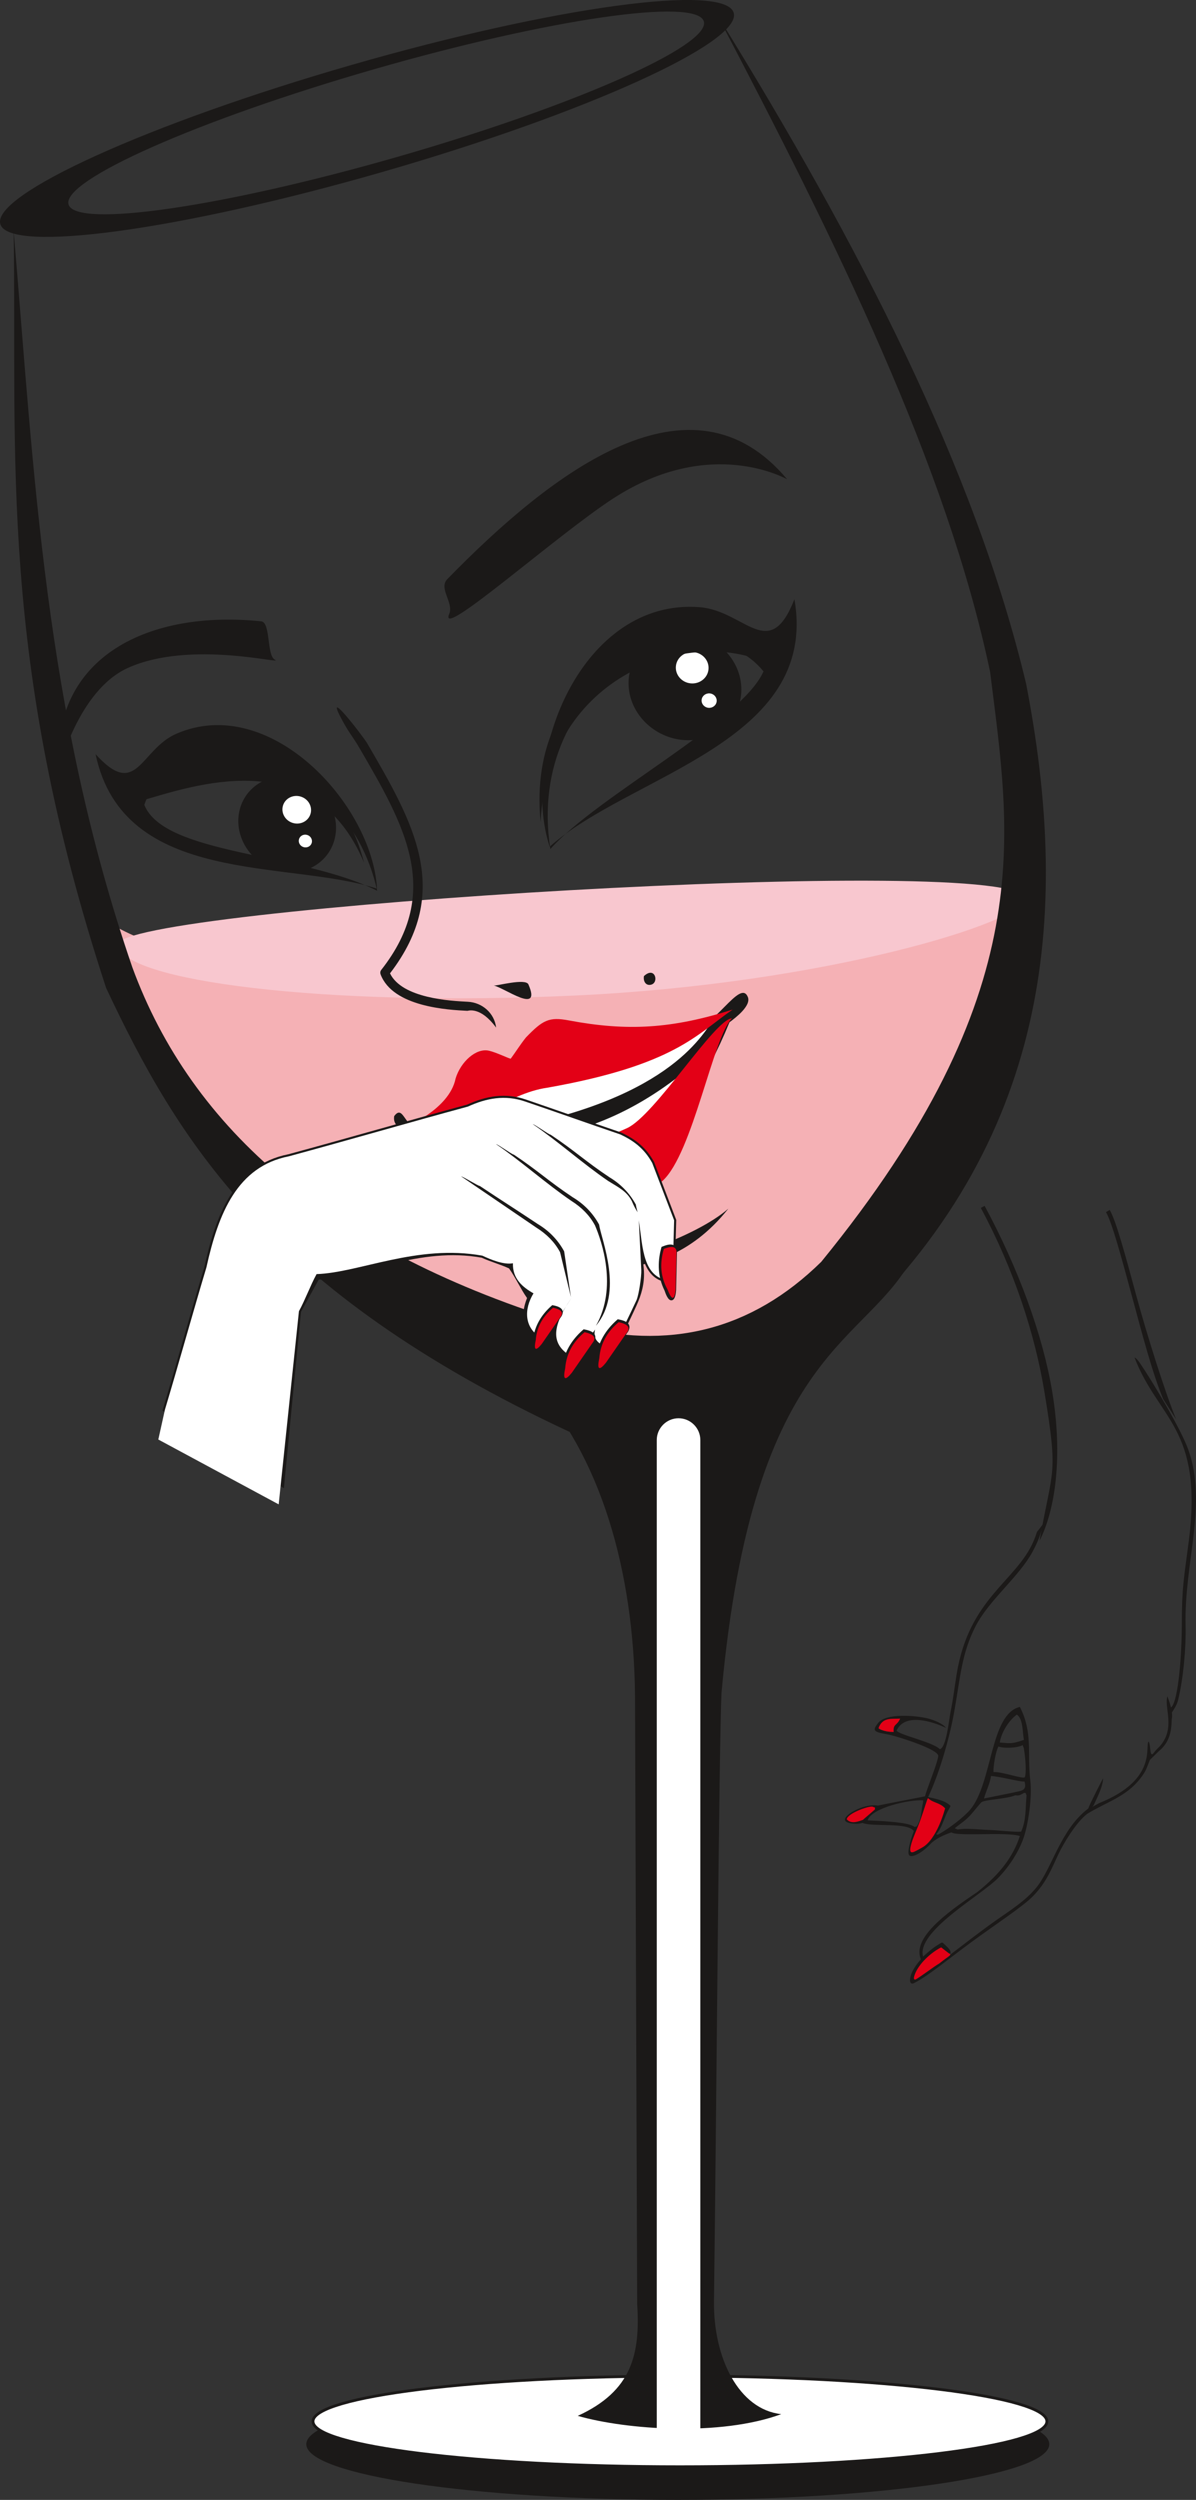 <?xml version="1.0" encoding="UTF-8" standalone="no"?>
<svg version="1.1" width="243.198" height="507.971" id="svg650" viewBox="0 0 243.198 507.971"
    xmlns="http://www.w3.org/2000/svg">
  <rect x="0" y="0" width="243.198" height="507.971" fill="#333333" stroke="none"/>
  <defs
     id="defs654" />
  <path
     d="m -21.687,-127.254 c 0,-0.639 -0.058,-1.242 -0.179,-1.809 -0.116,-0.567 -0.312,-1.063 -0.585,-1.492 -0.268,-0.429 -0.639,-0.769 -1.103,-1.014 -0.46,-0.251 -1.041,-0.376 -1.734,-0.376 -0.638,0 -1.188,0.112 -1.648,0.34 -0.46,0.228 -0.836,0.549 -1.135,0.965 -0.299,0.415 -0.518,0.907 -0.661,1.474 -0.147,0.568 -0.219,1.189 -0.219,1.859 0,0.647 0.058,1.256 0.179,1.823 0.116,0.568 0.312,1.064 0.589,1.488 0.277,0.42 0.648,0.76 1.108,1.005 0.465,0.25 1.046,0.376 1.738,0.376 0.63,0 1.175,-0.112 1.64,-0.34 0.464,-0.228 0.844,-0.545 1.144,-0.956 0.299,-0.411 0.518,-0.903 0.656,-1.47 0.139,-0.567 0.21,-1.193 0.21,-1.872 z m 2.252,-0.138 c 0,0.96 -0.125,1.846 -0.38,2.654 -0.25,0.805 -0.63,1.502 -1.131,2.087 -0.501,0.585 -1.13,1.041 -1.881,1.367 -0.755,0.326 -1.631,0.491 -2.623,0.491 -0.97,0 -1.814,-0.143 -2.534,-0.433 -0.719,-0.286 -1.317,-0.706 -1.796,-1.256 -0.478,-0.55 -0.836,-1.22 -1.073,-2.002 -0.236,-0.786 -0.353,-1.675 -0.353,-2.672 0,-0.961 0.126,-1.846 0.371,-2.65 0.25,-0.808 0.626,-1.506 1.126,-2.091 0.5,-0.586 1.126,-1.037 1.877,-1.363 0.751,-0.322 1.627,-0.483 2.627,-0.483 0.97,0 1.814,0.143 2.533,0.434 0.72,0.286 1.318,0.706 1.796,1.255 0.478,0.55 0.84,1.216 1.081,2.002 0.237,0.786 0.358,1.67 0.358,2.658 z m -14.947,6.032 c 0,0.071 -0.018,0.129 -0.054,0.179 -0.035,0.044 -0.089,0.089 -0.169,0.125 -0.076,0.031 -0.188,0.058 -0.326,0.076 -0.139,0.017 -0.313,0.026 -0.523,0.026 -0.219,0 -0.398,-0.009 -0.536,-0.026 -0.139,-0.018 -0.25,-0.045 -0.335,-0.076 -0.081,-0.036 -0.139,-0.081 -0.175,-0.125 -0.035,-0.05 -0.053,-0.108 -0.053,-0.179 v -10.291 h -5.603 v 10.291 c 0,0.071 -0.018,0.129 -0.054,0.179 -0.036,0.044 -0.094,0.089 -0.179,0.125 -0.08,0.031 -0.192,0.058 -0.335,0.076 -0.138,0.017 -0.313,0.026 -0.522,0.026 -0.215,0 -0.389,-0.009 -0.528,-0.026 -0.143,-0.018 -0.254,-0.045 -0.335,-0.076 -0.085,-0.036 -0.143,-0.081 -0.174,-0.125 -0.031,-0.05 -0.045,-0.108 -0.045,-0.179 v -11.341 c 0,-0.263 0.058,-0.455 0.179,-0.585 0.116,-0.125 0.282,-0.188 0.487,-0.188 h 8.629 c 0.205,0 0.371,0.063 0.482,0.188 0.112,0.13 0.17,0.322 0.17,0.585 z m -16.06,-5.384 h -1.845 c -0.589,0 -1.103,0.049 -1.542,0.151 -0.433,0.099 -0.795,0.251 -1.086,0.447 -0.285,0.197 -0.495,0.429 -0.634,0.706 -0.134,0.277 -0.201,0.594 -0.201,0.952 0,0.612 0.192,1.099 0.581,1.46 0.388,0.362 0.929,0.546 1.631,0.546 0.563,0 1.091,-0.143 1.573,-0.434 0.483,-0.286 0.992,-0.728 1.524,-1.322 z m 2.145,5.397 c 0,0.103 -0.036,0.183 -0.103,0.237 -0.071,0.054 -0.165,0.089 -0.29,0.116 -0.121,0.027 -0.3,0.04 -0.536,0.04 -0.224,0 -0.407,-0.013 -0.541,-0.04 -0.134,-0.027 -0.232,-0.062 -0.295,-0.116 -0.062,-0.054 -0.094,-0.13 -0.094,-0.237 v -1.179 c -0.513,0.549 -1.085,0.978 -1.72,1.282 -0.634,0.299 -1.304,0.451 -2.011,0.451 -0.621,0 -1.184,-0.08 -1.684,-0.241 -0.501,-0.161 -0.929,-0.398 -1.282,-0.701 -0.353,-0.304 -0.63,-0.684 -0.827,-1.126 -0.196,-0.447 -0.295,-0.952 -0.295,-1.519 0,-0.666 0.134,-1.242 0.407,-1.729 0.268,-0.492 0.656,-0.898 1.166,-1.22 0.505,-0.322 1.126,-0.567 1.858,-0.728 0.733,-0.161 1.559,-0.241 2.475,-0.241 h 1.627 v -0.92 c 0,-0.452 -0.049,-0.854 -0.143,-1.207 -0.098,-0.348 -0.25,-0.639 -0.464,-0.871 -0.215,-0.232 -0.492,-0.406 -0.831,-0.523 -0.34,-0.12 -0.76,-0.178 -1.255,-0.178 -0.532,0 -1.01,0.062 -1.43,0.192 -0.424,0.129 -0.795,0.268 -1.112,0.424 -0.318,0.157 -0.586,0.295 -0.8,0.425 -0.21,0.129 -0.371,0.192 -0.474,0.192 -0.071,0 -0.134,-0.018 -0.183,-0.054 -0.053,-0.031 -0.098,-0.085 -0.138,-0.156 -0.041,-0.067 -0.067,-0.157 -0.085,-0.264 -0.018,-0.111 -0.027,-0.228 -0.027,-0.362 0,-0.214 0.013,-0.388 0.045,-0.513 0.031,-0.125 0.107,-0.246 0.223,-0.358 0.116,-0.111 0.322,-0.246 0.608,-0.402 0.285,-0.152 0.621,-0.295 0.996,-0.424 0.371,-0.125 0.782,-0.233 1.228,-0.317 0.443,-0.085 0.894,-0.126 1.345,-0.126 0.844,0 1.564,0.094 2.158,0.286 0.594,0.192 1.072,0.478 1.439,0.849 0.367,0.371 0.63,0.831 0.796,1.381 0.165,0.549 0.25,1.193 0.25,1.926 z m -13.137,-0.027 c 0,0.072 -0.018,0.134 -0.054,0.184 -0.035,0.053 -0.094,0.093 -0.183,0.125 -0.089,0.031 -0.205,0.058 -0.348,0.08 -0.148,0.022 -0.322,0.031 -0.532,0.031 -0.232,0 -0.415,-0.009 -0.554,-0.031 -0.143,-0.022 -0.255,-0.049 -0.344,-0.08 -0.089,-0.032 -0.147,-0.072 -0.183,-0.125 -0.036,-0.05 -0.054,-0.112 -0.054,-0.184 v -7.516 h -7.694 v 7.516 c 0,0.072 -0.018,0.134 -0.053,0.184 -0.036,0.053 -0.094,0.093 -0.184,0.125 -0.085,0.031 -0.201,0.058 -0.344,0.08 -0.147,0.022 -0.326,0.031 -0.545,0.031 -0.21,0 -0.388,-0.009 -0.536,-0.031 -0.147,-0.022 -0.268,-0.049 -0.353,-0.08 -0.089,-0.032 -0.147,-0.072 -0.183,-0.125 -0.036,-0.05 -0.053,-0.112 -0.053,-0.184 v -16.264 c 0,-0.072 0.017,-0.134 0.053,-0.183 0.036,-0.054 0.094,-0.094 0.183,-0.125 0.085,-0.032 0.206,-0.059 0.353,-0.081 0.148,-0.022 0.326,-0.031 0.536,-0.031 0.219,0 0.398,0.009 0.545,0.031 0.143,0.022 0.26,0.049 0.344,0.081 0.09,0.031 0.148,0.071 0.184,0.125 0.035,0.053 0.053,0.111 0.053,0.183 v 6.792 h 7.694 v -6.792 c 0,-0.072 0.018,-0.13 0.054,-0.183 0.036,-0.054 0.094,-0.094 0.183,-0.125 0.089,-0.032 0.201,-0.059 0.344,-0.081 0.139,-0.022 0.322,-0.031 0.554,-0.031 0.21,0 0.384,0.009 0.532,0.031 0.143,0.022 0.259,0.049 0.348,0.081 0.089,0.031 0.148,0.071 0.183,0.125 0.036,0.049 0.054,0.111 0.054,0.183 z m -16.421,-1.099 c 0,0.621 -0.103,1.032 -0.308,1.238 -0.206,0.205 -0.576,0.308 -1.117,0.308 -0.527,0 -0.889,-0.103 -1.09,-0.304 -0.201,-0.201 -0.299,-0.603 -0.299,-1.206 0,-0.621 0.102,-1.032 0.308,-1.237 0.205,-0.206 0.576,-0.309 1.117,-0.309 0.527,0 0.889,0.099 1.09,0.3 0.196,0.201 0.299,0.607 0.299,1.21 z m -8.441,-7.945 c 0,-1.117 -0.076,-2.055 -0.224,-2.819 -0.147,-0.764 -0.366,-1.38 -0.656,-1.85 -0.286,-0.474 -0.639,-0.813 -1.059,-1.023 -0.42,-0.21 -0.907,-0.313 -1.457,-0.313 -0.567,0 -1.054,0.103 -1.456,0.308 -0.402,0.206 -0.733,0.478 -0.987,0.822 -0.259,0.344 -0.452,0.737 -0.572,1.171 -0.121,0.438 -0.183,0.884 -0.183,1.349 0,0.514 0.053,0.983 0.165,1.412 0.107,0.428 0.286,0.79 0.532,1.085 0.241,0.295 0.562,0.527 0.956,0.688 0.393,0.161 0.875,0.241 1.452,0.241 0.656,0 1.291,-0.098 1.903,-0.294 0.612,-0.197 1.139,-0.456 1.586,-0.778 z m 2.279,0.246 c 0,0.733 -0.045,1.474 -0.129,2.221 -0.09,0.751 -0.237,1.475 -0.447,2.167 -0.21,0.693 -0.492,1.345 -0.845,1.948 -0.353,0.607 -0.799,1.135 -1.336,1.591 -0.536,0.452 -1.171,0.809 -1.912,1.068 -0.738,0.255 -1.595,0.384 -2.57,0.384 -0.376,0 -0.742,-0.022 -1.095,-0.071 -0.353,-0.049 -0.67,-0.107 -0.956,-0.179 -0.281,-0.067 -0.523,-0.143 -0.715,-0.223 -0.192,-0.076 -0.33,-0.157 -0.415,-0.233 -0.089,-0.08 -0.152,-0.187 -0.192,-0.321 -0.04,-0.139 -0.058,-0.317 -0.058,-0.545 0,-0.192 0.004,-0.349 0.018,-0.46 0.013,-0.112 0.035,-0.202 0.062,-0.26 0.027,-0.062 0.063,-0.102 0.112,-0.125 0.044,-0.022 0.107,-0.035 0.174,-0.035 0.098,0 0.232,0.035 0.407,0.098 0.174,0.067 0.397,0.138 0.661,0.219 0.268,0.076 0.581,0.147 0.938,0.214 0.357,0.067 0.759,0.099 1.206,0.099 0.849,0 1.577,-0.166 2.186,-0.492 0.607,-0.326 1.103,-0.759 1.487,-1.309 0.385,-0.549 0.671,-1.184 0.863,-1.908 0.192,-0.719 0.299,-1.483 0.317,-2.283 -0.465,0.268 -1.019,0.509 -1.667,0.719 -0.643,0.21 -1.39,0.313 -2.225,0.313 -0.947,0 -1.738,-0.13 -2.382,-0.385 -0.643,-0.259 -1.157,-0.612 -1.546,-1.054 -0.389,-0.447 -0.67,-0.974 -0.84,-1.586 -0.17,-0.612 -0.255,-1.278 -0.255,-2.002 0,-0.751 0.107,-1.466 0.326,-2.14 0.219,-0.679 0.559,-1.274 1.023,-1.788 0.461,-0.514 1.05,-0.925 1.765,-1.229 0.715,-0.308 1.573,-0.46 2.564,-0.46 0.711,0 1.336,0.089 1.881,0.268 0.545,0.179 1.019,0.438 1.421,0.773 0.402,0.335 0.741,0.742 1.018,1.215 0.282,0.474 0.505,1.014 0.675,1.617 0.17,0.599 0.295,1.251 0.366,1.953 0.076,0.705 0.112,1.443 0.112,2.22 z m -14.196,7.699 c 0,0.621 -0.103,1.032 -0.308,1.238 -0.206,0.205 -0.576,0.308 -1.117,0.308 -0.527,0 -0.889,-0.103 -1.09,-0.304 -0.201,-0.201 -0.299,-0.603 -0.299,-1.206 0,-0.621 0.102,-1.032 0.308,-1.237 0.205,-0.206 0.576,-0.309 1.117,-0.309 0.527,0 0.889,0.099 1.09,0.3 0.196,0.201 0.299,0.607 0.299,1.21 z m -10.237,-13.606 h -0.027 l -5.451,9.308 h 5.478 z m 4.66,10.233 c 0,0.285 -0.044,0.513 -0.129,0.679 -0.09,0.165 -0.21,0.245 -0.367,0.245 h -1.912 v 3.562 c 0,0.071 -0.018,0.129 -0.053,0.179 -0.036,0.044 -0.099,0.089 -0.188,0.125 -0.089,0.031 -0.21,0.058 -0.353,0.076 -0.143,0.017 -0.326,0.026 -0.549,0.026 -0.219,0 -0.398,-0.009 -0.541,-0.026 -0.143,-0.018 -0.259,-0.045 -0.344,-0.076 -0.085,-0.036 -0.143,-0.081 -0.174,-0.125 -0.031,-0.05 -0.049,-0.108 -0.049,-0.179 v -3.562 h -6.935 c -0.107,0 -0.192,-0.013 -0.259,-0.04 -0.071,-0.027 -0.134,-0.071 -0.192,-0.143 -0.054,-0.067 -0.094,-0.17 -0.116,-0.299 -0.023,-0.13 -0.031,-0.3 -0.031,-0.51 0,-0.165 0.004,-0.312 0.013,-0.442 0.009,-0.129 0.027,-0.25 0.054,-0.357 0.022,-0.112 0.058,-0.215 0.102,-0.313 0.04,-0.103 0.094,-0.21 0.157,-0.322 l 6.041,-10.304 c 0.044,-0.071 0.111,-0.129 0.197,-0.183 0.085,-0.053 0.192,-0.098 0.326,-0.129 0.134,-0.036 0.3,-0.063 0.492,-0.076 0.197,-0.014 0.429,-0.018 0.697,-0.018 0.29,0 0.549,0.009 0.764,0.031 0.219,0.022 0.397,0.054 0.527,0.085 0.134,0.036 0.237,0.085 0.308,0.138 0.072,0.059 0.107,0.126 0.107,0.206 v 10.827 h 1.912 c 0.148,0 0.268,0.076 0.358,0.228 0.094,0.151 0.138,0.384 0.138,0.697 z m -14.781,3.373 c 0,0.621 -0.103,1.032 -0.308,1.238 -0.206,0.205 -0.576,0.308 -1.117,0.308 -0.527,0 -0.889,-0.103 -1.09,-0.304 -0.201,-0.201 -0.299,-0.603 -0.299,-1.206 0,-0.621 0.102,-1.032 0.308,-1.237 0.205,-0.206 0.576,-0.309 1.117,-0.309 0.527,0 0.889,0.099 1.09,0.3 0.196,0.201 0.299,0.607 0.299,1.21 z m -6.269,0.474 c 0,0.156 -0.009,0.295 -0.031,0.415 -0.023,0.126 -0.054,0.228 -0.094,0.309 -0.04,0.085 -0.09,0.143 -0.157,0.183 -0.067,0.04 -0.138,0.058 -0.214,0.058 h -9.375 c -0.12,0 -0.228,-0.013 -0.322,-0.045 -0.089,-0.031 -0.169,-0.08 -0.232,-0.152 -0.067,-0.067 -0.116,-0.17 -0.147,-0.299 -0.032,-0.129 -0.045,-0.29 -0.045,-0.482 0,-0.175 0.009,-0.327 0.022,-0.456 0.014,-0.13 0.041,-0.246 0.085,-0.349 0.045,-0.098 0.103,-0.196 0.17,-0.299 0.067,-0.098 0.156,-0.205 0.264,-0.317 l 3.387,-3.486 c 0.786,-0.804 1.412,-1.523 1.885,-2.163 0.474,-0.634 0.836,-1.215 1.095,-1.742 0.254,-0.523 0.424,-0.997 0.505,-1.425 0.08,-0.429 0.12,-0.831 0.12,-1.207 0,-0.375 -0.062,-0.732 -0.187,-1.067 -0.13,-0.335 -0.309,-0.63 -0.55,-0.885 -0.237,-0.255 -0.536,-0.456 -0.898,-0.603 -0.357,-0.147 -0.773,-0.223 -1.242,-0.223 -0.549,0 -1.041,0.076 -1.479,0.223 -0.433,0.147 -0.817,0.313 -1.148,0.487 -0.326,0.174 -0.603,0.339 -0.822,0.487 -0.219,0.147 -0.384,0.223 -0.491,0.223 -0.063,0 -0.121,-0.018 -0.17,-0.053 -0.049,-0.036 -0.089,-0.09 -0.121,-0.17 -0.031,-0.076 -0.058,-0.183 -0.075,-0.313 -0.018,-0.134 -0.027,-0.29 -0.027,-0.473 0,-0.13 0.004,-0.242 0.013,-0.34 0.009,-0.094 0.022,-0.179 0.045,-0.25 0.022,-0.067 0.049,-0.134 0.085,-0.197 0.035,-0.058 0.107,-0.134 0.21,-0.228 0.107,-0.089 0.286,-0.214 0.545,-0.37 0.254,-0.161 0.58,-0.313 0.969,-0.465 0.384,-0.156 0.813,-0.281 1.282,-0.389 0.465,-0.102 0.956,-0.156 1.47,-0.156 0.822,0 1.541,0.116 2.154,0.348 0.617,0.228 1.126,0.545 1.533,0.948 0.406,0.402 0.71,0.866 0.911,1.398 0.201,0.532 0.3,1.099 0.3,1.702 0,0.541 -0.05,1.081 -0.143,1.617 -0.099,0.536 -0.3,1.117 -0.608,1.743 -0.313,0.625 -0.759,1.317 -1.345,2.082 -0.581,0.764 -1.358,1.644 -2.328,2.641 l -2.681,2.801 h 7.373 c 0.067,0 0.134,0.018 0.201,0.058 0.067,0.04 0.125,0.098 0.169,0.174 0.05,0.081 0.085,0.179 0.108,0.295 0.022,0.116 0.031,0.255 0.031,0.411 z m 117.786,0.639 c 0,0.071 -0.018,0.129 -0.054,0.179 -0.035,0.044 -0.089,0.089 -0.17,0.125 -0.076,0.031 -0.188,0.058 -0.327,0.076 -0.138,0.017 -0.312,0.026 -0.522,0.026 -0.219,0 -0.398,-0.009 -0.536,-0.026 -0.139,-0.018 -0.25,-0.045 -0.335,-0.076 -0.081,-0.036 -0.139,-0.081 -0.175,-0.125 -0.035,-0.05 -0.053,-0.108 -0.053,-0.179 v -10.291 h -3.245 c -0.138,1.385 -0.308,2.618 -0.504,3.7 -0.197,1.081 -0.416,2.025 -0.662,2.829 -0.245,0.8 -0.522,1.479 -0.826,2.028 -0.304,0.55 -0.639,0.992 -1.001,1.327 -0.366,0.335 -0.76,0.577 -1.185,0.724 -0.42,0.147 -0.875,0.223 -1.353,0.223 -0.081,0 -0.148,-0.013 -0.206,-0.04 -0.054,-0.027 -0.103,-0.071 -0.138,-0.143 -0.031,-0.067 -0.058,-0.165 -0.076,-0.295 -0.018,-0.125 -0.027,-0.286 -0.027,-0.487 0,-0.21 0.004,-0.379 0.018,-0.509 0.013,-0.129 0.035,-0.237 0.067,-0.313 0.031,-0.08 0.071,-0.129 0.116,-0.156 0.049,-0.027 0.107,-0.04 0.179,-0.04 0.29,0 0.562,-0.067 0.826,-0.201 0.259,-0.139 0.505,-0.362 0.733,-0.67 0.228,-0.309 0.442,-0.715 0.643,-1.216 0.197,-0.505 0.38,-1.122 0.55,-1.854 0.165,-0.733 0.321,-1.591 0.469,-2.574 0.147,-0.978 0.29,-2.108 0.42,-3.383 0.017,-0.263 0.08,-0.455 0.192,-0.585 0.107,-0.125 0.263,-0.188 0.465,-0.188 h 6.05 c 0.206,0 0.371,0.063 0.487,0.192 0.121,0.125 0.179,0.318 0.179,0.581 z m 14.325,0 c 0,0.071 -0.018,0.129 -0.053,0.179 -0.035,0.044 -0.09,0.089 -0.17,0.125 -0.08,0.031 -0.188,0.058 -0.331,0.076 -0.138,0.017 -0.312,0.026 -0.522,0.026 -0.223,0 -0.402,-0.009 -0.541,-0.026 -0.143,-0.018 -0.25,-0.045 -0.331,-0.076 -0.08,-0.036 -0.134,-0.081 -0.17,-0.125 -0.036,-0.05 -0.054,-0.108 -0.054,-0.179 v -5.17 h -5.978 v 5.17 c 0,0.071 -0.018,0.129 -0.054,0.179 -0.036,0.044 -0.089,0.089 -0.17,0.125 -0.08,0.031 -0.187,0.058 -0.33,0.076 -0.139,0.017 -0.318,0.026 -0.536,0.026 -0.215,0 -0.389,-0.009 -0.528,-0.026 -0.143,-0.018 -0.254,-0.045 -0.335,-0.076 -0.085,-0.036 -0.143,-0.081 -0.174,-0.125 -0.031,-0.05 -0.045,-0.108 -0.045,-0.179 v -11.787 c 0,-0.072 0.014,-0.13 0.045,-0.179 0.031,-0.045 0.089,-0.089 0.174,-0.13 0.081,-0.04 0.192,-0.067 0.335,-0.08 0.139,-0.013 0.313,-0.018 0.528,-0.018 0.218,0 0.397,0.005 0.536,0.018 0.143,0.013 0.25,0.04 0.33,0.08 0.081,0.041 0.134,0.085 0.17,0.13 0.036,0.049 0.054,0.107 0.054,0.179 v 4.794 H 5.1 v -4.794 c 0,-0.072 0.018,-0.13 0.054,-0.179 0.035,-0.045 0.089,-0.089 0.17,-0.13 0.081,-0.04 0.187,-0.067 0.331,-0.08 0.139,-0.013 0.318,-0.018 0.541,-0.018 0.21,0 0.384,0.005 0.522,0.018 0.143,0.013 0.251,0.04 0.331,0.08 0.08,0.041 0.134,0.085 0.17,0.13 0.035,0.049 0.053,0.107 0.053,0.179 z m 14.04,-6.408 c 0,0.34 -0.084,0.581 -0.255,0.729 -0.17,0.143 -0.366,0.214 -0.585,0.214 h -7.739 c 0,0.657 0.067,1.247 0.196,1.77 0.13,0.527 0.349,0.979 0.657,1.354 0.304,0.375 0.702,0.661 1.188,0.862 0.492,0.201 1.091,0.304 1.796,0.304 0.559,0 1.059,-0.045 1.493,-0.139 0.437,-0.089 0.818,-0.192 1.135,-0.303 0.318,-0.112 0.581,-0.215 0.787,-0.304 0.205,-0.094 0.357,-0.139 0.464,-0.139 0.063,0 0.116,0.014 0.166,0.045 0.044,0.031 0.084,0.076 0.107,0.139 0.028,0.058 0.049,0.142 0.062,0.25 0.014,0.111 0.018,0.241 0.018,0.397 0,0.112 -0.004,0.21 -0.013,0.295 -0.009,0.081 -0.018,0.157 -0.032,0.219 -0.013,0.068 -0.035,0.125 -0.067,0.179 -0.031,0.049 -0.067,0.098 -0.116,0.147 -0.049,0.049 -0.192,0.125 -0.424,0.233 -0.237,0.111 -0.541,0.214 -0.916,0.321 -0.375,0.103 -0.809,0.197 -1.3,0.277 -0.491,0.085 -1.014,0.125 -1.573,0.125 -0.97,0 -1.814,-0.134 -2.543,-0.406 -0.728,-0.268 -1.34,-0.67 -1.836,-1.202 -0.496,-0.536 -0.871,-1.202 -1.121,-2.006 -0.255,-0.8 -0.38,-1.734 -0.38,-2.801 0,-1.011 0.13,-1.922 0.394,-2.731 0.259,-0.804 0.639,-1.492 1.131,-2.056 0.491,-0.563 1.09,-0.992 1.787,-1.295 0.697,-0.3 1.479,-0.452 2.341,-0.452 0.924,0 1.711,0.148 2.359,0.447 0.653,0.295 1.184,0.697 1.604,1.197 0.416,0.501 0.724,1.091 0.921,1.77 0.196,0.674 0.294,1.398 0.294,2.167 z m -2.171,-0.638 c 0.027,-1.135 -0.223,-2.029 -0.755,-2.676 -0.531,-0.648 -1.314,-0.97 -2.354,-0.97 -0.537,0 -1.005,0.098 -1.408,0.299 -0.402,0.202 -0.738,0.47 -1.01,0.805 -0.273,0.33 -0.483,0.719 -0.63,1.157 -0.147,0.442 -0.232,0.902 -0.25,1.385 z m 15.804,7.047 c 0,0.071 -0.018,0.129 -0.053,0.179 -0.036,0.044 -0.09,0.089 -0.17,0.125 -0.08,0.031 -0.188,0.058 -0.331,0.076 -0.138,0.017 -0.312,0.026 -0.522,0.026 -0.224,0 -0.402,-0.009 -0.541,-0.026 -0.143,-0.018 -0.25,-0.045 -0.331,-0.076 -0.08,-0.036 -0.134,-0.081 -0.169,-0.125 -0.036,-0.05 -0.054,-0.108 -0.054,-0.179 v -5.17 h -5.978 v 5.17 c 0,0.071 -0.018,0.129 -0.054,0.179 -0.035,0.044 -0.089,0.089 -0.17,0.125 -0.08,0.031 -0.187,0.058 -0.33,0.076 -0.139,0.017 -0.318,0.026 -0.536,0.026 -0.215,0 -0.389,-0.009 -0.528,-0.026 -0.143,-0.018 -0.254,-0.045 -0.335,-0.076 -0.085,-0.036 -0.143,-0.081 -0.174,-0.125 -0.031,-0.05 -0.045,-0.108 -0.045,-0.179 v -11.787 c 0,-0.072 0.014,-0.13 0.045,-0.179 0.031,-0.045 0.089,-0.089 0.174,-0.13 0.081,-0.04 0.192,-0.067 0.335,-0.08 0.139,-0.013 0.313,-0.018 0.528,-0.018 0.218,0 0.397,0.005 0.536,0.018 0.143,0.013 0.25,0.04 0.33,0.08 0.081,0.041 0.134,0.085 0.17,0.13 0.036,0.049 0.054,0.107 0.054,0.179 v 4.794 h 5.978 v -4.794 c 0,-0.072 0.018,-0.13 0.054,-0.179 0.035,-0.045 0.089,-0.089 0.169,-0.13 0.081,-0.04 0.188,-0.067 0.331,-0.08 0.139,-0.013 0.317,-0.018 0.541,-0.018 0.21,0 0.384,0.005 0.522,0.018 0.143,0.013 0.251,0.04 0.331,0.08 0.08,0.041 0.134,0.085 0.17,0.13 0.035,0.049 0.053,0.107 0.053,0.179 z m 14.335,0 c 0,0.071 -0.018,0.129 -0.053,0.179 -0.036,0.044 -0.089,0.089 -0.17,0.125 -0.08,0.031 -0.188,0.058 -0.331,0.076 -0.138,0.017 -0.312,0.026 -0.522,0.026 -0.224,0 -0.402,-0.009 -0.541,-0.026 -0.143,-0.018 -0.25,-0.045 -0.331,-0.076 -0.08,-0.036 -0.134,-0.081 -0.169,-0.125 -0.035,-0.05 -0.054,-0.108 -0.054,-0.179 v -5.17 h -5.978 v 5.17 c 0,0.071 -0.018,0.129 -0.054,0.179 -0.036,0.044 -0.089,0.089 -0.17,0.125 -0.08,0.031 -0.188,0.058 -0.331,0.076 -0.139,0.017 -0.318,0.026 -0.536,0.026 -0.215,0 -0.389,-0.009 -0.527,-0.026 -0.143,-0.018 -0.255,-0.045 -0.335,-0.076 -0.085,-0.036 -0.143,-0.081 -0.174,-0.125 -0.031,-0.05 -0.044,-0.108 -0.044,-0.179 v -11.787 c 0,-0.072 0.014,-0.13 0.044,-0.179 0.032,-0.045 0.089,-0.089 0.174,-0.13 0.081,-0.04 0.192,-0.067 0.335,-0.08 0.139,-0.013 0.313,-0.018 0.527,-0.018 0.218,0 0.397,0.005 0.536,0.018 0.143,0.013 0.251,0.04 0.331,0.08 0.081,0.041 0.134,0.085 0.17,0.13 0.036,0.049 0.054,0.107 0.054,0.179 v 4.794 h 5.978 v -4.794 c 0,-0.072 0.018,-0.13 0.054,-0.179 0.035,-0.045 0.089,-0.089 0.169,-0.13 0.081,-0.04 0.188,-0.067 0.331,-0.08 0.139,-0.013 0.317,-0.018 0.541,-0.018 0.21,0 0.384,0.005 0.522,0.018 0.143,0.013 0.251,0.04 0.331,0.08 0.08,0.041 0.134,0.085 0.17,0.13 0.035,0.049 0.053,0.107 0.053,0.179 z m 12.887,0.013 c 0,0.103 -0.036,0.183 -0.103,0.237 -0.071,0.054 -0.165,0.089 -0.29,0.116 -0.121,0.027 -0.3,0.04 -0.536,0.04 -0.224,0 -0.407,-0.013 -0.541,-0.04 -0.134,-0.027 -0.232,-0.062 -0.295,-0.116 -0.062,-0.054 -0.094,-0.13 -0.094,-0.237 v -1.179 c -0.514,0.549 -1.085,0.978 -1.72,1.282 -0.634,0.299 -1.304,0.451 -2.011,0.451 -0.621,0 -1.184,-0.08 -1.684,-0.241 -0.501,-0.161 -0.929,-0.398 -1.282,-0.701 -0.353,-0.304 -0.63,-0.684 -0.827,-1.126 -0.197,-0.447 -0.295,-0.952 -0.295,-1.52 0,-0.666 0.134,-1.242 0.407,-1.729 0.268,-0.492 0.656,-0.899 1.166,-1.22 0.505,-0.321 1.126,-0.568 1.858,-0.728 0.733,-0.161 1.56,-0.241 2.476,-0.241 h 1.626 v -0.92 c 0,-0.452 -0.049,-0.854 -0.143,-1.207 -0.098,-0.348 -0.25,-0.639 -0.464,-0.871 -0.215,-0.232 -0.492,-0.406 -0.831,-0.523 -0.34,-0.12 -0.76,-0.179 -1.255,-0.179 -0.532,0 -1.01,0.062 -1.43,0.192 -0.424,0.129 -0.795,0.268 -1.112,0.424 -0.318,0.157 -0.586,0.295 -0.8,0.425 -0.21,0.129 -0.371,0.192 -0.474,0.192 -0.071,0 -0.134,-0.018 -0.183,-0.054 -0.053,-0.031 -0.098,-0.084 -0.138,-0.156 -0.041,-0.067 -0.067,-0.157 -0.085,-0.264 -0.018,-0.111 -0.027,-0.228 -0.027,-0.362 0,-0.214 0.013,-0.388 0.045,-0.514 0.031,-0.125 0.107,-0.246 0.224,-0.358 0.116,-0.111 0.322,-0.246 0.608,-0.402 0.285,-0.152 0.621,-0.294 0.996,-0.424 0.371,-0.125 0.782,-0.233 1.228,-0.318 0.443,-0.085 0.894,-0.126 1.345,-0.126 0.845,0 1.565,0.094 2.158,0.286 0.594,0.192 1.072,0.478 1.439,0.849 0.367,0.371 0.63,0.831 0.796,1.381 0.165,0.549 0.25,1.193 0.25,1.926 z m -2.146,-5.397 h -1.845 c -0.589,0 -1.104,0.049 -1.542,0.151 -0.433,0.099 -0.795,0.251 -1.086,0.447 -0.285,0.197 -0.495,0.429 -0.634,0.706 -0.134,0.277 -0.201,0.594 -0.201,0.952 0,0.612 0.192,1.099 0.581,1.461 0.388,0.362 0.929,0.546 1.631,0.546 0.563,0 1.091,-0.143 1.573,-0.434 0.483,-0.286 0.992,-0.728 1.523,-1.322 z m 14.8,5.384 c 0,0.071 -0.013,0.129 -0.044,0.183 -0.032,0.054 -0.085,0.094 -0.166,0.125 -0.08,0.032 -0.188,0.054 -0.331,0.072 -0.139,0.017 -0.322,0.026 -0.55,0.026 -0.215,0 -0.39,-0.009 -0.527,-0.026 -0.143,-0.018 -0.255,-0.041 -0.335,-0.072 -0.085,-0.031 -0.143,-0.071 -0.174,-0.125 -0.032,-0.049 -0.045,-0.112 -0.045,-0.183 v -4.956 h -1.242 c -0.541,0 -0.96,0.045 -1.264,0.13 -0.3,0.089 -0.572,0.232 -0.809,0.438 -0.241,0.205 -0.456,0.469 -0.648,0.786 -0.192,0.317 -0.375,0.706 -0.55,1.171 l -0.956,2.301 c -0.044,0.112 -0.089,0.206 -0.143,0.273 -0.054,0.071 -0.13,0.125 -0.228,0.165 -0.098,0.04 -0.228,0.068 -0.38,0.081 -0.152,0.013 -0.339,0.017 -0.567,0.017 -0.161,0 -0.308,-0.004 -0.433,-0.013 -0.126,-0.009 -0.233,-0.022 -0.322,-0.045 -0.085,-0.022 -0.152,-0.058 -0.192,-0.107 -0.045,-0.045 -0.067,-0.107 -0.067,-0.174 0,-0.063 0.022,-0.161 0.071,-0.295 0.049,-0.134 0.148,-0.371 0.295,-0.71 l 0.943,-2.212 c 0.245,-0.558 0.545,-1.041 0.903,-1.443 0.358,-0.406 0.769,-0.706 1.233,-0.898 -0.849,-0.156 -1.519,-0.496 -2.024,-1.014 -0.5,-0.523 -0.75,-1.211 -0.75,-2.069 0,-0.568 0.116,-1.081 0.353,-1.542 0.237,-0.46 0.581,-0.848 1.041,-1.166 0.455,-0.321 1.018,-0.567 1.688,-0.737 0.666,-0.169 1.43,-0.254 2.297,-0.254 0.205,0 0.451,0.004 0.723,0.013 0.278,0.009 0.559,0.022 0.849,0.04 0.295,0.018 0.577,0.036 0.854,0.058 0.272,0.023 0.51,0.041 0.71,0.058 0.263,0.027 0.46,0.121 0.59,0.291 0.129,0.165 0.196,0.371 0.196,0.612 z m -2.172,-10.532 c -0.313,-0.044 -0.634,-0.075 -0.966,-0.089 -0.326,-0.014 -0.63,-0.018 -0.911,-0.018 -0.59,0 -1.081,0.049 -1.475,0.152 -0.398,0.098 -0.71,0.245 -0.951,0.433 -0.237,0.188 -0.407,0.411 -0.505,0.666 -0.103,0.25 -0.152,0.531 -0.152,0.84 0,0.312 0.058,0.598 0.174,0.848 0.12,0.251 0.295,0.461 0.536,0.63 0.237,0.17 0.545,0.304 0.916,0.393 0.376,0.094 0.894,0.139 1.564,0.139 h 1.77 z m 22.203,10.532 c 0,0.071 -0.018,0.129 -0.054,0.179 -0.035,0.044 -0.089,0.089 -0.169,0.125 -0.076,0.031 -0.188,0.058 -0.327,0.076 -0.139,0.017 -0.313,0.026 -0.523,0.026 -0.219,0 -0.398,-0.009 -0.537,-0.026 -0.139,-0.018 -0.25,-0.045 -0.335,-0.076 -0.081,-0.036 -0.139,-0.081 -0.175,-0.125 -0.036,-0.05 -0.053,-0.108 -0.053,-0.179 v -10.291 h -5.603 v 10.291 c 0,0.071 -0.018,0.129 -0.054,0.179 -0.035,0.044 -0.094,0.089 -0.179,0.125 -0.08,0.031 -0.192,0.058 -0.335,0.076 -0.138,0.017 -0.313,0.026 -0.522,0.026 -0.215,0 -0.39,-0.009 -0.528,-0.026 -0.143,-0.018 -0.254,-0.045 -0.335,-0.076 -0.085,-0.036 -0.143,-0.081 -0.174,-0.125 -0.031,-0.05 -0.045,-0.108 -0.045,-0.179 v -11.341 c 0,-0.263 0.058,-0.455 0.179,-0.585 0.116,-0.125 0.282,-0.188 0.487,-0.188 h 8.629 c 0.205,0 0.371,0.063 0.482,0.188 0.112,0.13 0.17,0.322 0.17,0.585 z m 14.839,-6.086 c 0,1.032 -0.112,1.958 -0.335,2.78 -0.219,0.817 -0.546,1.514 -0.979,2.086 -0.429,0.572 -0.965,1.014 -1.599,1.323 -0.635,0.308 -1.363,0.464 -2.181,0.464 -0.349,0 -0.67,-0.035 -0.965,-0.103 -0.3,-0.071 -0.586,-0.178 -0.872,-0.33 -0.282,-0.148 -0.563,-0.335 -0.84,-0.563 -0.282,-0.224 -0.577,-0.491 -0.889,-0.795 v 5.902 c 0,0.072 -0.018,0.13 -0.054,0.184 -0.036,0.053 -0.089,0.098 -0.17,0.134 -0.08,0.031 -0.187,0.058 -0.33,0.075 -0.139,0.018 -0.318,0.027 -0.537,0.027 -0.214,0 -0.389,-0.009 -0.528,-0.027 -0.143,-0.017 -0.254,-0.044 -0.335,-0.075 -0.085,-0.036 -0.143,-0.081 -0.174,-0.134 -0.031,-0.054 -0.045,-0.112 -0.045,-0.184 v -16.465 c 0,-0.081 0.014,-0.143 0.041,-0.192 0.026,-0.045 0.08,-0.09 0.156,-0.121 0.08,-0.036 0.179,-0.063 0.304,-0.076 0.12,-0.013 0.272,-0.018 0.446,-0.018 0.184,0 0.336,0.005 0.456,0.018 0.116,0.013 0.215,0.04 0.295,0.071 0.08,0.036 0.134,0.081 0.165,0.126 0.032,0.049 0.045,0.111 0.045,0.192 v 1.577 c 0.357,-0.367 0.701,-0.685 1.032,-0.956 0.331,-0.268 0.665,-0.492 1.001,-0.671 0.335,-0.178 0.679,-0.317 1.032,-0.406 0.353,-0.094 0.724,-0.139 1.117,-0.139 0.853,0 1.577,0.166 2.18,0.496 0.598,0.335 1.09,0.787 1.471,1.363 0.379,0.577 0.656,1.246 0.831,2.011 0.174,0.764 0.259,1.573 0.259,2.426 z m -2.252,0.25 c 0,-0.603 -0.045,-1.188 -0.139,-1.751 -0.089,-0.563 -0.25,-1.063 -0.469,-1.501 -0.223,-0.438 -0.522,-0.787 -0.898,-1.05 -0.375,-0.263 -0.844,-0.393 -1.403,-0.393 -0.282,0 -0.554,0.04 -0.827,0.125 -0.268,0.085 -0.545,0.215 -0.826,0.393 -0.277,0.179 -0.572,0.416 -0.876,0.712 -0.304,0.294 -0.63,0.656 -0.969,1.085 v 4.688 c 0.594,0.728 1.157,1.282 1.688,1.671 0.536,0.385 1.095,0.577 1.68,0.577 0.541,0 1.005,-0.13 1.394,-0.393 0.389,-0.264 0.701,-0.612 0.943,-1.05 0.241,-0.438 0.415,-0.925 0.531,-1.47 0.111,-0.541 0.17,-1.09 0.17,-1.64 z m 15.988,5.849 c 0,0.063 -0.018,0.12 -0.053,0.17 -0.036,0.054 -0.09,0.094 -0.17,0.125 -0.076,0.032 -0.188,0.054 -0.326,0.072 -0.139,0.017 -0.314,0.026 -0.523,0.026 -0.21,0 -0.384,-0.009 -0.523,-0.026 -0.139,-0.018 -0.255,-0.041 -0.339,-0.072 -0.09,-0.031 -0.148,-0.071 -0.183,-0.125 -0.036,-0.054 -0.054,-0.107 -0.054,-0.17 v -6.782 c 0,-0.344 0.009,-0.689 0.027,-1.047 0.018,-0.353 0.04,-0.697 0.068,-1.041 -0.202,0.353 -0.425,0.693 -0.661,1.032 -0.242,0.335 -0.483,0.67 -0.725,1.001 l -4.991,6.837 c -0.063,0.071 -0.117,0.13 -0.166,0.183 -0.049,0.054 -0.112,0.094 -0.184,0.126 -0.075,0.031 -0.17,0.053 -0.286,0.067 -0.111,0.013 -0.254,0.017 -0.42,0.017 -0.192,0 -0.353,-0.009 -0.473,-0.026 -0.125,-0.018 -0.224,-0.041 -0.295,-0.072 -0.076,-0.031 -0.13,-0.071 -0.161,-0.125 -0.031,-0.054 -0.045,-0.107 -0.045,-0.17 v -11.815 c 0,-0.062 0.014,-0.116 0.045,-0.17 0.031,-0.053 0.089,-0.098 0.174,-0.129 0.081,-0.036 0.192,-0.063 0.335,-0.076 0.139,-0.013 0.309,-0.018 0.514,-0.018 0.42,0 0.71,0.031 0.867,0.098 0.156,0.068 0.237,0.166 0.237,0.295 v 6.824 c 0,0.34 -0.009,0.679 -0.027,1.014 -0.018,0.34 -0.04,0.67 -0.067,1.006 0.201,-0.335 0.407,-0.656 0.613,-0.979 0.201,-0.317 0.424,-0.63 0.657,-0.934 l 5.058,-6.931 c 0.048,-0.071 0.102,-0.129 0.161,-0.178 0.058,-0.05 0.125,-0.09 0.21,-0.117 0.08,-0.031 0.179,-0.048 0.295,-0.062 0.112,-0.014 0.26,-0.023 0.443,-0.023 0.183,0 0.339,0.008 0.464,0.023 0.13,0.013 0.228,0.036 0.304,0.071 0.072,0.036 0.125,0.076 0.156,0.13 0.032,0.053 0.045,0.112 0.045,0.183 z m 12.158,-3.284 c 0,0.594 -0.116,1.126 -0.353,1.6 -0.237,0.469 -0.572,0.876 -1.014,1.211 -0.438,0.335 -0.978,0.59 -1.613,0.764 -0.639,0.174 -1.363,0.263 -2.171,0.263 -0.456,0 -0.88,-0.031 -1.278,-0.098 -0.397,-0.067 -0.755,-0.152 -1.085,-0.255 -0.326,-0.098 -0.599,-0.21 -0.822,-0.33 -0.224,-0.116 -0.38,-0.219 -0.469,-0.295 -0.094,-0.081 -0.161,-0.152 -0.206,-0.219 -0.045,-0.063 -0.071,-0.134 -0.089,-0.214 -0.018,-0.076 -0.035,-0.175 -0.049,-0.286 -0.014,-0.112 -0.018,-0.246 -0.018,-0.403 0,-0.138 0.009,-0.255 0.027,-0.353 0.017,-0.094 0.04,-0.175 0.067,-0.233 0.022,-0.062 0.053,-0.107 0.089,-0.138 0.036,-0.031 0.085,-0.045 0.143,-0.045 0.098,0 0.232,0.058 0.402,0.179 0.17,0.116 0.398,0.246 0.689,0.388 0.286,0.148 0.643,0.282 1.068,0.403 0.42,0.12 0.943,0.183 1.564,0.183 0.438,0 0.831,-0.045 1.18,-0.139 0.348,-0.089 0.643,-0.228 0.889,-0.406 0.246,-0.179 0.433,-0.402 0.572,-0.675 0.134,-0.268 0.201,-0.586 0.201,-0.943 0,-0.308 -0.067,-0.58 -0.197,-0.826 -0.13,-0.246 -0.335,-0.451 -0.617,-0.621 -0.277,-0.17 -0.635,-0.304 -1.073,-0.402 -0.438,-0.094 -0.966,-0.143 -1.587,-0.143 h -1.309 c -0.089,0 -0.156,-0.013 -0.21,-0.045 -0.053,-0.031 -0.098,-0.08 -0.138,-0.143 -0.04,-0.067 -0.067,-0.156 -0.08,-0.263 -0.014,-0.107 -0.018,-0.237 -0.018,-0.384 0,-0.143 0.009,-0.264 0.027,-0.366 0.017,-0.107 0.044,-0.188 0.075,-0.25 0.036,-0.063 0.081,-0.107 0.134,-0.138 0.05,-0.032 0.117,-0.045 0.193,-0.045 h 1.268 c 0.545,0 1.019,-0.045 1.412,-0.13 0.398,-0.089 0.728,-0.219 0.992,-0.388 0.268,-0.17 0.46,-0.38 0.59,-0.63 0.125,-0.25 0.187,-0.536 0.187,-0.858 0,-0.29 -0.062,-0.545 -0.183,-0.764 -0.121,-0.219 -0.286,-0.398 -0.491,-0.545 -0.201,-0.143 -0.456,-0.25 -0.751,-0.326 -0.295,-0.076 -0.612,-0.112 -0.952,-0.112 -0.531,0 -1.006,0.063 -1.421,0.183 -0.416,0.121 -0.773,0.255 -1.072,0.398 -0.3,0.147 -0.546,0.277 -0.738,0.393 -0.192,0.121 -0.326,0.179 -0.406,0.179 -0.045,0 -0.085,-0.009 -0.125,-0.032 -0.036,-0.022 -0.072,-0.062 -0.103,-0.121 -0.031,-0.054 -0.054,-0.134 -0.067,-0.232 -0.013,-0.099 -0.018,-0.219 -0.018,-0.358 0,-0.255 0.018,-0.451 0.058,-0.598 0.041,-0.152 0.112,-0.277 0.219,-0.38 0.103,-0.103 0.286,-0.228 0.55,-0.367 0.259,-0.139 0.567,-0.263 0.92,-0.371 0.353,-0.107 0.737,-0.201 1.153,-0.273 0.415,-0.076 0.84,-0.112 1.278,-0.112 0.639,0 1.22,0.067 1.756,0.201 0.532,0.139 0.988,0.34 1.367,0.617 0.38,0.272 0.675,0.616 0.885,1.019 0.21,0.406 0.312,0.88 0.312,1.421 0,0.322 -0.053,0.63 -0.156,0.921 -0.107,0.294 -0.255,0.562 -0.451,0.804 -0.197,0.245 -0.438,0.464 -0.728,0.656 -0.286,0.193 -0.603,0.34 -0.956,0.443 l -0.027,0.013 c 0.344,0.036 0.679,0.134 1.009,0.295 0.331,0.165 0.63,0.371 0.889,0.63 0.264,0.259 0.474,0.563 0.635,0.916 0.161,0.357 0.241,0.746 0.241,1.175 z m 17.047,3.271 c 0,0.071 -0.018,0.129 -0.053,0.179 -0.036,0.044 -0.089,0.089 -0.17,0.125 -0.08,0.031 -0.187,0.058 -0.33,0.076 -0.139,0.017 -0.318,0.026 -0.537,0.026 -0.214,0 -0.388,-0.009 -0.527,-0.026 -0.143,-0.018 -0.255,-0.045 -0.335,-0.076 -0.085,-0.036 -0.143,-0.081 -0.174,-0.125 -0.031,-0.05 -0.044,-0.108 -0.044,-0.179 v -11.787 c 0,-0.072 0.014,-0.13 0.044,-0.179 0.032,-0.045 0.089,-0.089 0.174,-0.13 0.081,-0.04 0.192,-0.067 0.335,-0.08 0.139,-0.013 0.313,-0.018 0.527,-0.018 0.219,0 0.398,0.005 0.537,0.018 0.143,0.013 0.25,0.04 0.33,0.08 0.081,0.041 0.134,0.085 0.17,0.13 0.036,0.049 0.053,0.107 0.053,0.179 z m -11.689,-7.637 c 0.322,-0.027 0.647,-0.049 0.973,-0.063 0.327,-0.013 0.68,-0.018 1.064,-0.018 0.933,0 1.729,0.094 2.395,0.282 0.662,0.188 1.207,0.456 1.64,0.804 0.429,0.349 0.746,0.764 0.947,1.252 0.201,0.482 0.299,1.028 0.299,1.626 0,0.603 -0.107,1.167 -0.322,1.689 -0.215,0.523 -0.55,0.979 -1.006,1.362 -0.46,0.385 -1.045,0.688 -1.761,0.907 -0.719,0.224 -1.577,0.335 -2.582,0.335 -0.232,0 -0.469,0 -0.706,-0.004 -0.232,-0.004 -0.465,-0.013 -0.692,-0.027 -0.228,-0.013 -0.451,-0.031 -0.675,-0.049 -0.223,-0.013 -0.447,-0.036 -0.674,-0.063 -0.366,-0.044 -0.635,-0.16 -0.809,-0.352 -0.174,-0.193 -0.264,-0.487 -0.264,-0.881 v -10.951 c 0,-0.072 0.014,-0.13 0.045,-0.179 0.031,-0.045 0.089,-0.089 0.174,-0.13 0.081,-0.04 0.192,-0.067 0.326,-0.08 0.139,-0.013 0.304,-0.018 0.51,-0.018 0.42,0 0.71,0.031 0.875,0.098 0.161,0.068 0.242,0.17 0.242,0.309 z m 5.067,4.031 c 0,-0.362 -0.054,-0.688 -0.166,-0.983 -0.107,-0.291 -0.285,-0.541 -0.531,-0.746 -0.25,-0.206 -0.577,-0.366 -0.988,-0.474 -0.411,-0.112 -0.911,-0.165 -1.501,-0.165 -0.357,0 -0.688,0.009 -0.991,0.027 -0.304,0.017 -0.603,0.04 -0.889,0.067 v 4.549 c 0.303,0.031 0.603,0.062 0.903,0.089 0.295,0.027 0.657,0.04 1.081,0.04 1.064,0 1.841,-0.214 2.337,-0.639 0.496,-0.424 0.746,-1.014 0.746,-1.764 z m 20.295,0.214 c 0,0.622 -0.116,1.175 -0.353,1.657 -0.237,0.487 -0.586,0.89 -1.05,1.22 -0.46,0.326 -1.036,0.576 -1.724,0.746 -0.693,0.17 -1.497,0.255 -2.413,0.255 -0.286,0 -0.567,0 -0.835,-0.005 -0.273,-0.004 -0.536,-0.013 -0.786,-0.026 -0.255,-0.014 -0.505,-0.032 -0.755,-0.05 -0.246,-0.013 -0.496,-0.035 -0.738,-0.062 -0.352,-0.045 -0.607,-0.161 -0.773,-0.349 -0.166,-0.187 -0.251,-0.464 -0.251,-0.831 v -10.143 c 0,-0.358 0.081,-0.634 0.242,-0.827 0.16,-0.192 0.411,-0.304 0.742,-0.34 0.228,-0.028 0.469,-0.049 0.728,-0.068 0.255,-0.013 0.519,-0.031 0.791,-0.044 0.273,-0.014 0.55,-0.023 0.84,-0.032 0.286,-0.009 0.576,-0.013 0.876,-0.013 0.849,0 1.581,0.071 2.199,0.21 0.621,0.138 1.134,0.344 1.546,0.612 0.411,0.273 0.715,0.604 0.912,0.996 0.196,0.394 0.295,0.84 0.295,1.345 0,0.661 -0.179,1.228 -0.532,1.702 -0.353,0.469 -0.876,0.804 -1.564,1.006 0.863,0.183 1.516,0.536 1.954,1.059 0.433,0.527 0.652,1.184 0.652,1.979 z m -2.601,-5.465 c 0,-0.286 -0.053,-0.54 -0.156,-0.768 -0.108,-0.223 -0.277,-0.416 -0.519,-0.572 -0.241,-0.156 -0.554,-0.272 -0.933,-0.353 -0.38,-0.076 -0.84,-0.116 -1.385,-0.116 -0.411,0 -0.787,0.009 -1.127,0.031 -0.344,0.023 -0.63,0.049 -0.867,0.072 v 3.651 h 2.203 c 0.902,0 1.591,-0.166 2.069,-0.501 0.478,-0.335 0.715,-0.817 0.715,-1.443 z m 0.375,5.496 c 0,-0.348 -0.062,-0.656 -0.183,-0.92 -0.121,-0.268 -0.317,-0.487 -0.581,-0.661 -0.268,-0.174 -0.607,-0.304 -1.023,-0.394 -0.411,-0.085 -0.902,-0.13 -1.47,-0.13 h -2.105 v 4.174 c 0.165,0.027 0.34,0.044 0.518,0.058 0.179,0.013 0.362,0.028 0.55,0.04 0.188,0.013 0.371,0.022 0.558,0.032 0.188,0.008 0.362,0.014 0.519,0.014 0.567,0 1.049,-0.049 1.452,-0.152 0.402,-0.098 0.732,-0.246 1,-0.438 0.264,-0.192 0.46,-0.424 0.581,-0.697 0.121,-0.277 0.183,-0.585 0.183,-0.925 z m 15.711,3.361 c 0,0.071 -0.018,0.129 -0.053,0.179 -0.036,0.044 -0.09,0.089 -0.17,0.125 -0.08,0.031 -0.188,0.058 -0.331,0.076 -0.138,0.017 -0.312,0.026 -0.522,0.026 -0.224,0 -0.402,-0.009 -0.541,-0.026 -0.143,-0.018 -0.25,-0.045 -0.331,-0.076 -0.08,-0.036 -0.134,-0.081 -0.169,-0.125 -0.036,-0.05 -0.054,-0.108 -0.054,-0.179 v -5.17 h -5.978 v 5.17 c 0,0.071 -0.018,0.129 -0.054,0.179 -0.036,0.044 -0.089,0.089 -0.17,0.125 -0.08,0.031 -0.187,0.058 -0.33,0.076 -0.139,0.017 -0.318,0.026 -0.536,0.026 -0.215,0 -0.389,-0.009 -0.528,-0.026 -0.143,-0.018 -0.254,-0.045 -0.335,-0.076 -0.085,-0.036 -0.143,-0.081 -0.174,-0.125 -0.031,-0.05 -0.045,-0.108 -0.045,-0.179 v -11.787 c 0,-0.072 0.014,-0.13 0.045,-0.179 0.031,-0.045 0.089,-0.089 0.174,-0.13 0.081,-0.04 0.192,-0.067 0.335,-0.08 0.139,-0.013 0.313,-0.018 0.528,-0.018 0.218,0 0.397,0.005 0.536,0.018 0.143,0.013 0.25,0.04 0.33,0.08 0.081,0.041 0.134,0.085 0.17,0.13 0.036,0.049 0.054,0.107 0.054,0.179 v 4.794 h 5.978 v -4.794 c 0,-0.072 0.018,-0.13 0.054,-0.179 0.035,-0.045 0.089,-0.089 0.169,-0.13 0.081,-0.04 0.188,-0.067 0.331,-0.08 0.139,-0.013 0.317,-0.018 0.541,-0.018 0.21,0 0.384,0.005 0.522,0.018 0.143,0.013 0.25,0.04 0.331,0.08 0.08,0.041 0.134,0.085 0.17,0.13 0.035,0.049 0.053,0.107 0.053,0.179 z m 12.887,0.013 c 0,0.103 -0.036,0.183 -0.103,0.237 -0.071,0.054 -0.165,0.089 -0.29,0.116 -0.121,0.027 -0.3,0.04 -0.536,0.04 -0.224,0 -0.407,-0.013 -0.541,-0.04 -0.134,-0.027 -0.232,-0.062 -0.294,-0.116 -0.062,-0.054 -0.094,-0.13 -0.094,-0.237 v -1.179 c -0.513,0.549 -1.085,0.978 -1.72,1.282 -0.634,0.299 -1.304,0.451 -2.01,0.451 -0.621,0 -1.184,-0.08 -1.684,-0.241 -0.501,-0.161 -0.929,-0.398 -1.282,-0.701 -0.353,-0.304 -0.63,-0.684 -0.827,-1.126 -0.196,-0.447 -0.295,-0.952 -0.295,-1.52 0,-0.666 0.134,-1.242 0.406,-1.729 0.268,-0.492 0.656,-0.899 1.167,-1.22 0.505,-0.321 1.126,-0.568 1.858,-0.728 0.733,-0.161 1.559,-0.241 2.475,-0.241 h 1.627 v -0.92 c 0,-0.452 -0.049,-0.854 -0.143,-1.207 -0.098,-0.348 -0.25,-0.639 -0.464,-0.871 -0.215,-0.232 -0.492,-0.406 -0.831,-0.523 -0.34,-0.12 -0.76,-0.179 -1.256,-0.179 -0.532,0 -1.01,0.062 -1.43,0.192 -0.424,0.129 -0.795,0.268 -1.112,0.424 -0.318,0.157 -0.586,0.295 -0.8,0.425 -0.21,0.129 -0.371,0.192 -0.474,0.192 -0.071,0 -0.134,-0.018 -0.183,-0.054 -0.053,-0.031 -0.098,-0.084 -0.138,-0.156 -0.041,-0.067 -0.067,-0.157 -0.085,-0.264 -0.018,-0.111 -0.027,-0.228 -0.027,-0.362 0,-0.214 0.013,-0.388 0.045,-0.514 0.031,-0.125 0.107,-0.246 0.223,-0.358 0.116,-0.111 0.322,-0.246 0.608,-0.402 0.286,-0.152 0.621,-0.294 0.996,-0.424 0.371,-0.125 0.782,-0.233 1.228,-0.318 0.443,-0.085 0.894,-0.126 1.345,-0.126 0.844,0 1.564,0.094 2.158,0.286 0.594,0.192 1.072,0.478 1.438,0.849 0.367,0.371 0.63,0.831 0.796,1.381 0.165,0.549 0.25,1.193 0.25,1.926 z m -2.145,-5.397 h -1.846 c -0.589,0 -1.103,0.049 -1.541,0.151 -0.433,0.099 -0.795,0.251 -1.086,0.447 -0.285,0.197 -0.495,0.429 -0.634,0.706 -0.134,0.277 -0.201,0.594 -0.201,0.952 0,0.612 0.192,1.099 0.581,1.461 0.388,0.362 0.929,0.546 1.631,0.546 0.563,0 1.091,-0.143 1.573,-0.434 0.483,-0.286 0.992,-0.728 1.524,-1.322 z m 14.8,5.384 c 0,0.071 -0.013,0.129 -0.044,0.183 -0.032,0.054 -0.085,0.094 -0.166,0.125 -0.08,0.032 -0.187,0.054 -0.33,0.072 -0.139,0.017 -0.322,0.026 -0.55,0.026 -0.214,0 -0.389,-0.009 -0.527,-0.026 -0.143,-0.018 -0.255,-0.041 -0.335,-0.072 -0.085,-0.031 -0.143,-0.071 -0.174,-0.125 -0.031,-0.049 -0.044,-0.112 -0.044,-0.183 v -4.956 h -1.242 c -0.541,0 -0.96,0.045 -1.264,0.13 -0.3,0.089 -0.572,0.232 -0.809,0.438 -0.241,0.205 -0.456,0.469 -0.648,0.786 -0.192,0.317 -0.375,0.706 -0.549,1.171 l -0.956,2.301 c -0.045,0.112 -0.09,0.206 -0.143,0.273 -0.054,0.071 -0.13,0.125 -0.228,0.165 -0.098,0.04 -0.228,0.068 -0.38,0.081 -0.152,0.013 -0.339,0.017 -0.567,0.017 -0.161,0 -0.308,-0.004 -0.433,-0.013 -0.126,-0.009 -0.233,-0.022 -0.322,-0.045 -0.085,-0.022 -0.152,-0.058 -0.192,-0.107 -0.045,-0.045 -0.067,-0.107 -0.067,-0.174 0,-0.063 0.022,-0.161 0.071,-0.295 0.049,-0.134 0.148,-0.371 0.295,-0.71 l 0.943,-2.212 c 0.245,-0.558 0.545,-1.041 0.902,-1.443 0.358,-0.406 0.769,-0.706 1.234,-0.898 -0.849,-0.156 -1.52,-0.496 -2.025,-1.014 -0.5,-0.523 -0.751,-1.211 -0.751,-2.069 0,-0.568 0.116,-1.081 0.353,-1.542 0.237,-0.46 0.581,-0.848 1.041,-1.166 0.455,-0.321 1.019,-0.567 1.689,-0.737 0.666,-0.169 1.43,-0.254 2.297,-0.254 0.205,0 0.451,0.004 0.723,0.013 0.277,0.009 0.559,0.022 0.849,0.04 0.295,0.018 0.577,0.036 0.854,0.058 0.272,0.023 0.509,0.041 0.71,0.058 0.263,0.027 0.46,0.121 0.59,0.291 0.129,0.165 0.196,0.371 0.196,0.612 z m -2.171,-10.532 c -0.314,-0.044 -0.634,-0.075 -0.966,-0.089 -0.326,-0.014 -0.63,-0.018 -0.911,-0.018 -0.59,0 -1.082,0.049 -1.476,0.152 -0.397,0.098 -0.71,0.245 -0.951,0.433 -0.237,0.188 -0.407,0.411 -0.505,0.666 -0.103,0.25 -0.152,0.531 -0.152,0.84 0,0.312 0.058,0.598 0.174,0.848 0.121,0.251 0.295,0.461 0.536,0.63 0.237,0.17 0.545,0.304 0.916,0.393 0.376,0.094 0.894,0.139 1.564,0.139 h 1.77 z m 9.044,8.995 c 0,0.273 -0.013,0.523 -0.04,0.746 -0.027,0.228 -0.072,0.442 -0.13,0.643 -0.062,0.201 -0.143,0.398 -0.241,0.595 -0.103,0.196 -0.228,0.406 -0.375,0.621 l -1.792,2.699 c -0.044,0.063 -0.093,0.112 -0.151,0.156 -0.059,0.045 -0.126,0.085 -0.21,0.116 -0.081,0.036 -0.179,0.063 -0.286,0.076 -0.112,0.014 -0.246,0.018 -0.416,0.018 -0.147,0 -0.272,-0.004 -0.371,-0.018 -0.102,-0.013 -0.174,-0.035 -0.214,-0.068 -0.045,-0.031 -0.067,-0.071 -0.072,-0.125 -0.004,-0.053 0.009,-0.111 0.045,-0.183 l 1.738,-3.602 v -1.675 c 0,-0.232 0.027,-0.42 0.076,-0.563 0.045,-0.138 0.121,-0.241 0.228,-0.313 0.103,-0.071 0.237,-0.116 0.393,-0.143 0.156,-0.026 0.348,-0.04 0.577,-0.04 0.215,0 0.402,0.014 0.563,0.04 0.156,0.027 0.286,0.072 0.384,0.143 0.099,0.072 0.175,0.175 0.224,0.313 0.049,0.143 0.071,0.331 0.071,0.563 z m 18.052,-1.734 c 0,0.594 -0.116,1.126 -0.353,1.6 -0.237,0.469 -0.572,0.876 -1.014,1.211 -0.438,0.335 -0.979,0.59 -1.613,0.764 -0.639,0.174 -1.363,0.263 -2.172,0.263 -0.456,0 -0.88,-0.031 -1.278,-0.098 -0.397,-0.067 -0.755,-0.152 -1.085,-0.255 -0.326,-0.098 -0.599,-0.21 -0.822,-0.33 -0.224,-0.116 -0.38,-0.219 -0.469,-0.295 -0.094,-0.081 -0.161,-0.152 -0.206,-0.219 -0.045,-0.063 -0.071,-0.134 -0.089,-0.214 -0.018,-0.076 -0.036,-0.175 -0.049,-0.286 -0.014,-0.112 -0.018,-0.246 -0.018,-0.403 0,-0.138 0.009,-0.255 0.027,-0.353 0.017,-0.094 0.04,-0.175 0.067,-0.233 0.022,-0.062 0.053,-0.107 0.089,-0.138 0.036,-0.031 0.085,-0.045 0.143,-0.045 0.098,0 0.232,0.058 0.402,0.179 0.17,0.116 0.398,0.246 0.688,0.388 0.286,0.148 0.643,0.282 1.068,0.403 0.42,0.12 0.943,0.183 1.564,0.183 0.438,0 0.831,-0.045 1.18,-0.139 0.348,-0.089 0.643,-0.228 0.889,-0.406 0.246,-0.179 0.433,-0.402 0.572,-0.675 0.134,-0.268 0.201,-0.586 0.201,-0.943 0,-0.308 -0.067,-0.58 -0.197,-0.826 -0.129,-0.246 -0.335,-0.451 -0.616,-0.621 -0.278,-0.17 -0.635,-0.304 -1.073,-0.402 -0.437,-0.094 -0.965,-0.143 -1.586,-0.143 h -1.309 c -0.089,0 -0.156,-0.013 -0.21,-0.045 -0.053,-0.031 -0.098,-0.08 -0.138,-0.143 -0.04,-0.067 -0.067,-0.156 -0.08,-0.263 -0.014,-0.107 -0.018,-0.237 -0.018,-0.384 0,-0.143 0.009,-0.264 0.028,-0.366 0.017,-0.107 0.044,-0.188 0.075,-0.25 0.036,-0.063 0.081,-0.107 0.134,-0.138 0.05,-0.032 0.117,-0.045 0.193,-0.045 h 1.268 c 0.545,0 1.019,-0.045 1.413,-0.13 0.398,-0.089 0.728,-0.219 0.992,-0.388 0.268,-0.17 0.46,-0.38 0.59,-0.63 0.125,-0.25 0.187,-0.536 0.187,-0.858 0,-0.29 -0.062,-0.545 -0.183,-0.764 -0.121,-0.219 -0.286,-0.398 -0.491,-0.545 -0.201,-0.143 -0.456,-0.25 -0.751,-0.326 -0.295,-0.076 -0.612,-0.112 -0.952,-0.112 -0.531,0 -1.005,0.063 -1.421,0.183 -0.415,0.121 -0.773,0.255 -1.072,0.398 -0.3,0.147 -0.545,0.277 -0.738,0.393 -0.192,0.121 -0.326,0.179 -0.406,0.179 -0.045,0 -0.085,-0.009 -0.125,-0.032 -0.036,-0.022 -0.072,-0.062 -0.103,-0.121 -0.031,-0.054 -0.054,-0.134 -0.067,-0.232 -0.013,-0.099 -0.018,-0.219 -0.018,-0.358 0,-0.255 0.018,-0.451 0.058,-0.598 0.041,-0.152 0.111,-0.277 0.219,-0.38 0.103,-0.103 0.286,-0.228 0.55,-0.367 0.259,-0.139 0.568,-0.263 0.92,-0.371 0.353,-0.107 0.737,-0.201 1.153,-0.273 0.415,-0.076 0.84,-0.112 1.277,-0.112 0.639,0 1.22,0.067 1.756,0.201 0.532,0.139 0.987,0.34 1.367,0.617 0.38,0.272 0.675,0.616 0.885,1.019 0.21,0.406 0.312,0.88 0.312,1.421 0,0.322 -0.053,0.63 -0.156,0.921 -0.107,0.294 -0.255,0.562 -0.451,0.804 -0.197,0.245 -0.438,0.464 -0.729,0.656 -0.286,0.193 -0.603,0.34 -0.956,0.443 l -0.027,0.013 c 0.344,0.036 0.679,0.134 1.009,0.295 0.331,0.165 0.63,0.371 0.889,0.63 0.264,0.259 0.474,0.563 0.635,0.916 0.161,0.357 0.241,0.746 0.241,1.175 z m 12.06,3.284 c 0,0.103 -0.036,0.183 -0.103,0.237 -0.071,0.054 -0.165,0.089 -0.29,0.116 -0.121,0.027 -0.3,0.04 -0.536,0.04 -0.224,0 -0.407,-0.013 -0.541,-0.04 -0.134,-0.027 -0.232,-0.062 -0.295,-0.116 -0.062,-0.054 -0.094,-0.13 -0.094,-0.237 v -1.179 c -0.513,0.549 -1.085,0.978 -1.72,1.282 -0.634,0.299 -1.304,0.451 -2.01,0.451 -0.621,0 -1.184,-0.08 -1.684,-0.241 -0.501,-0.161 -0.929,-0.398 -1.282,-0.701 -0.353,-0.304 -0.63,-0.684 -0.827,-1.126 -0.196,-0.447 -0.295,-0.952 -0.295,-1.52 0,-0.666 0.134,-1.242 0.406,-1.729 0.268,-0.492 0.656,-0.899 1.166,-1.22 0.505,-0.321 1.127,-0.568 1.859,-0.728 0.733,-0.161 1.559,-0.241 2.475,-0.241 h 1.627 v -0.92 c 0,-0.452 -0.049,-0.854 -0.143,-1.207 -0.098,-0.348 -0.25,-0.639 -0.464,-0.871 -0.215,-0.232 -0.492,-0.406 -0.831,-0.523 -0.34,-0.12 -0.76,-0.179 -1.256,-0.179 -0.532,0 -1.01,0.062 -1.43,0.192 -0.424,0.129 -0.795,0.268 -1.112,0.424 -0.318,0.157 -0.586,0.295 -0.8,0.425 -0.21,0.129 -0.371,0.192 -0.474,0.192 -0.071,0 -0.134,-0.018 -0.183,-0.054 -0.053,-0.031 -0.098,-0.084 -0.138,-0.156 -0.041,-0.067 -0.067,-0.157 -0.085,-0.264 -0.018,-0.111 -0.027,-0.228 -0.027,-0.362 0,-0.214 0.013,-0.388 0.045,-0.514 0.031,-0.125 0.107,-0.246 0.223,-0.358 0.116,-0.111 0.322,-0.246 0.608,-0.402 0.286,-0.152 0.621,-0.294 0.996,-0.424 0.371,-0.125 0.782,-0.233 1.228,-0.318 0.443,-0.085 0.894,-0.126 1.345,-0.126 0.844,0 1.564,0.094 2.158,0.286 0.594,0.192 1.072,0.478 1.438,0.849 0.367,0.371 0.63,0.831 0.796,1.381 0.165,0.549 0.25,1.193 0.25,1.926 z m -2.145,-5.397 h -1.846 c -0.589,0 -1.103,0.049 -1.542,0.151 -0.433,0.099 -0.795,0.251 -1.086,0.447 -0.285,0.197 -0.495,0.429 -0.634,0.706 -0.134,0.277 -0.201,0.594 -0.201,0.952 0,0.612 0.192,1.099 0.581,1.461 0.388,0.362 0.929,0.546 1.631,0.546 0.563,0 1.091,-0.143 1.573,-0.434 0.483,-0.286 0.992,-0.728 1.524,-1.322 z m 16.596,5.397 c 0,0.063 -0.018,0.12 -0.053,0.17 -0.036,0.054 -0.09,0.094 -0.17,0.125 -0.076,0.032 -0.188,0.054 -0.326,0.072 -0.139,0.017 -0.313,0.026 -0.523,0.026 -0.211,0 -0.384,-0.009 -0.523,-0.026 -0.138,-0.018 -0.254,-0.041 -0.339,-0.072 -0.09,-0.031 -0.148,-0.071 -0.183,-0.125 -0.036,-0.054 -0.054,-0.107 -0.054,-0.17 v -6.782 c 0,-0.344 0.009,-0.689 0.027,-1.047 0.018,-0.353 0.04,-0.697 0.067,-1.041 -0.201,0.353 -0.425,0.693 -0.661,1.032 -0.242,0.335 -0.483,0.67 -0.724,1.001 l -4.991,6.837 c -0.063,0.071 -0.117,0.13 -0.166,0.183 -0.049,0.054 -0.111,0.094 -0.183,0.126 -0.076,0.031 -0.17,0.053 -0.286,0.067 -0.111,0.013 -0.255,0.017 -0.42,0.017 -0.192,0 -0.353,-0.009 -0.473,-0.026 -0.125,-0.018 -0.224,-0.041 -0.295,-0.072 -0.076,-0.031 -0.13,-0.071 -0.161,-0.125 -0.031,-0.054 -0.045,-0.107 -0.045,-0.17 v -11.815 c 0,-0.062 0.014,-0.116 0.045,-0.17 0.032,-0.053 0.089,-0.098 0.174,-0.129 0.081,-0.036 0.192,-0.063 0.335,-0.076 0.139,-0.013 0.309,-0.018 0.514,-0.018 0.42,0 0.71,0.031 0.867,0.098 0.156,0.068 0.237,0.166 0.237,0.295 v 6.824 c 0,0.34 -0.009,0.679 -0.027,1.014 -0.018,0.34 -0.04,0.67 -0.067,1.006 0.201,-0.335 0.406,-0.656 0.612,-0.979 0.201,-0.317 0.424,-0.63 0.657,-0.934 l 5.058,-6.931 c 0.049,-0.071 0.102,-0.129 0.161,-0.178 0.058,-0.05 0.125,-0.09 0.21,-0.117 0.08,-0.031 0.178,-0.048 0.294,-0.062 0.112,-0.014 0.26,-0.023 0.443,-0.023 0.183,0 0.339,0.008 0.464,0.023 0.13,0.013 0.228,0.036 0.304,0.071 0.072,0.036 0.125,0.076 0.156,0.13 0.032,0.053 0.045,0.112 0.045,0.183 z m 11.032,-11.162 c 0,0.175 -0.009,0.322 -0.031,0.443 -0.022,0.12 -0.054,0.223 -0.094,0.299 -0.036,0.08 -0.08,0.139 -0.129,0.17 -0.05,0.036 -0.108,0.053 -0.175,0.053 h -4.423 v 10.184 c 0,0.071 -0.018,0.129 -0.054,0.179 -0.036,0.044 -0.089,0.089 -0.17,0.125 -0.08,0.031 -0.187,0.058 -0.331,0.076 -0.138,0.017 -0.318,0.026 -0.536,0.026 -0.215,0 -0.389,-0.009 -0.528,-0.026 -0.143,-0.018 -0.254,-0.045 -0.335,-0.076 -0.085,-0.036 -0.143,-0.081 -0.174,-0.125 -0.031,-0.05 -0.045,-0.108 -0.045,-0.179 v -11.341 c 0,-0.263 0.058,-0.455 0.179,-0.585 0.116,-0.125 0.277,-0.188 0.487,-0.188 h 5.925 c 0.071,0 0.129,0.018 0.179,0.059 0.049,0.04 0.089,0.098 0.129,0.183 0.041,0.08 0.072,0.183 0.094,0.299 0.022,0.116 0.031,0.259 0.031,0.424 z m 13.075,5.063 c 0,1.032 -0.111,1.958 -0.335,2.78 -0.219,0.817 -0.546,1.514 -0.979,2.086 -0.429,0.572 -0.966,1.014 -1.6,1.323 -0.635,0.308 -1.363,0.464 -2.18,0.464 -0.349,0 -0.67,-0.035 -0.965,-0.103 -0.3,-0.071 -0.586,-0.178 -0.871,-0.33 -0.282,-0.148 -0.563,-0.335 -0.84,-0.563 -0.282,-0.224 -0.577,-0.491 -0.889,-0.795 v 5.902 c 0,0.072 -0.018,0.13 -0.054,0.184 -0.036,0.053 -0.089,0.098 -0.17,0.134 -0.08,0.031 -0.187,0.058 -0.33,0.075 -0.139,0.018 -0.318,0.027 -0.536,0.027 -0.215,0 -0.389,-0.009 -0.528,-0.027 -0.143,-0.017 -0.255,-0.044 -0.335,-0.075 -0.085,-0.036 -0.143,-0.081 -0.174,-0.134 -0.031,-0.054 -0.045,-0.112 -0.045,-0.184 v -16.465 c 0,-0.081 0.014,-0.143 0.041,-0.192 0.026,-0.045 0.08,-0.09 0.156,-0.121 0.08,-0.036 0.179,-0.063 0.304,-0.076 0.12,-0.013 0.272,-0.018 0.446,-0.018 0.184,0 0.336,0.005 0.456,0.018 0.116,0.013 0.215,0.04 0.295,0.071 0.08,0.036 0.134,0.081 0.165,0.126 0.032,0.049 0.045,0.111 0.045,0.192 v 1.577 c 0.357,-0.367 0.701,-0.685 1.032,-0.956 0.331,-0.268 0.666,-0.492 1.001,-0.671 0.335,-0.178 0.679,-0.317 1.032,-0.406 0.353,-0.094 0.723,-0.139 1.117,-0.139 0.854,0 1.577,0.166 2.18,0.496 0.598,0.335 1.091,0.787 1.47,1.363 0.379,0.577 0.656,1.246 0.831,2.011 0.175,0.764 0.259,1.573 0.259,2.426 z m -2.252,0.25 c 0,-0.603 -0.044,-1.188 -0.139,-1.751 -0.089,-0.563 -0.25,-1.063 -0.469,-1.501 -0.223,-0.438 -0.522,-0.787 -0.898,-1.05 -0.375,-0.263 -0.845,-0.393 -1.403,-0.393 -0.282,0 -0.554,0.04 -0.827,0.125 -0.268,0.085 -0.545,0.215 -0.826,0.393 -0.277,0.179 -0.572,0.416 -0.876,0.712 -0.304,0.294 -0.63,0.656 -0.97,1.085 v 4.688 c 0.594,0.728 1.157,1.282 1.688,1.671 0.536,0.385 1.095,0.577 1.68,0.577 0.541,0 1.006,-0.13 1.394,-0.393 0.389,-0.264 0.701,-0.612 0.943,-1.05 0.241,-0.438 0.415,-0.925 0.531,-1.47 0.112,-0.541 0.17,-1.09 0.17,-1.64 z m 19.367,5.836 c 0,0.071 -0.018,0.129 -0.054,0.179 -0.035,0.044 -0.089,0.089 -0.17,0.125 -0.08,0.031 -0.187,0.058 -0.33,0.076 -0.139,0.017 -0.318,0.026 -0.537,0.026 -0.214,0 -0.388,-0.009 -0.527,-0.026 -0.143,-0.018 -0.254,-0.045 -0.335,-0.076 -0.085,-0.036 -0.143,-0.081 -0.174,-0.125 -0.031,-0.05 -0.044,-0.108 -0.044,-0.179 v -11.787 c 0,-0.072 0.014,-0.13 0.044,-0.179 0.031,-0.045 0.089,-0.089 0.174,-0.13 0.081,-0.04 0.192,-0.067 0.335,-0.08 0.139,-0.013 0.313,-0.018 0.527,-0.018 0.219,0 0.398,0.005 0.537,0.018 0.143,0.013 0.25,0.04 0.33,0.08 0.081,0.041 0.134,0.085 0.17,0.13 0.036,0.049 0.054,0.107 0.054,0.179 z m -11.689,-7.637 c 0.322,-0.027 0.647,-0.049 0.973,-0.063 0.327,-0.013 0.68,-0.018 1.064,-0.018 0.933,0 1.729,0.094 2.394,0.282 0.662,0.188 1.207,0.456 1.64,0.804 0.429,0.349 0.746,0.764 0.948,1.252 0.201,0.482 0.299,1.028 0.299,1.626 0,0.603 -0.107,1.167 -0.322,1.689 -0.215,0.523 -0.55,0.979 -1.006,1.362 -0.46,0.385 -1.046,0.688 -1.761,0.907 -0.719,0.224 -1.577,0.335 -2.583,0.335 -0.232,0 -0.469,0 -0.706,-0.004 -0.232,-0.004 -0.465,-0.013 -0.693,-0.027 -0.228,-0.013 -0.451,-0.031 -0.675,-0.049 -0.223,-0.013 -0.447,-0.036 -0.674,-0.063 -0.367,-0.044 -0.635,-0.16 -0.809,-0.352 -0.174,-0.193 -0.264,-0.487 -0.264,-0.881 v -10.951 c 0,-0.072 0.014,-0.13 0.045,-0.179 0.032,-0.045 0.089,-0.089 0.174,-0.13 0.081,-0.04 0.192,-0.067 0.326,-0.08 0.139,-0.013 0.304,-0.018 0.51,-0.018 0.42,0 0.71,0.031 0.875,0.098 0.161,0.068 0.242,0.17 0.242,0.309 z m 5.067,4.031 c 0,-0.362 -0.054,-0.688 -0.166,-0.983 -0.107,-0.291 -0.285,-0.541 -0.531,-0.746 -0.25,-0.206 -0.577,-0.366 -0.988,-0.474 -0.411,-0.112 -0.911,-0.165 -1.501,-0.165 -0.357,0 -0.688,0.009 -0.991,0.027 -0.304,0.017 -0.603,0.04 -0.889,0.067 v 4.549 c 0.303,0.031 0.603,0.062 0.903,0.089 0.295,0.027 0.657,0.04 1.081,0.04 1.063,0 1.841,-0.214 2.337,-0.639 0.496,-0.424 0.746,-1.014 0.746,-1.764 z m 20.295,0.214 c 0,0.622 -0.116,1.175 -0.353,1.657 -0.237,0.487 -0.585,0.89 -1.05,1.22 -0.46,0.326 -1.036,0.576 -1.724,0.746 -0.693,0.17 -1.497,0.255 -2.413,0.255 -0.286,0 -0.567,0 -0.835,-0.005 -0.273,-0.004 -0.536,-0.013 -0.786,-0.026 -0.255,-0.014 -0.505,-0.032 -0.755,-0.05 -0.246,-0.013 -0.496,-0.035 -0.738,-0.062 -0.352,-0.045 -0.607,-0.161 -0.772,-0.349 -0.166,-0.187 -0.251,-0.464 -0.251,-0.831 v -10.143 c 0,-0.358 0.081,-0.634 0.242,-0.827 0.16,-0.192 0.411,-0.304 0.741,-0.34 0.228,-0.028 0.469,-0.049 0.728,-0.068 0.255,-0.013 0.519,-0.031 0.791,-0.044 0.273,-0.014 0.549,-0.023 0.84,-0.032 0.286,-0.009 0.576,-0.013 0.876,-0.013 0.849,0 1.581,0.071 2.199,0.21 0.621,0.138 1.134,0.344 1.546,0.612 0.411,0.273 0.715,0.604 0.912,0.996 0.196,0.394 0.295,0.84 0.295,1.345 0,0.661 -0.179,1.228 -0.532,1.702 -0.353,0.469 -0.876,0.804 -1.564,1.006 0.863,0.183 1.515,0.536 1.953,1.059 0.434,0.527 0.653,1.184 0.653,1.979 z m -2.6,-5.465 c 0,-0.286 -0.054,-0.54 -0.156,-0.768 -0.108,-0.223 -0.277,-0.416 -0.519,-0.572 -0.241,-0.156 -0.554,-0.272 -0.933,-0.353 -0.38,-0.076 -0.84,-0.116 -1.385,-0.116 -0.411,0 -0.787,0.009 -1.126,0.031 -0.344,0.023 -0.63,0.049 -0.867,0.072 v 3.651 h 2.203 c 0.902,0 1.59,-0.166 2.068,-0.501 0.478,-0.335 0.715,-0.817 0.715,-1.443 z m 0.375,5.496 c 0,-0.348 -0.062,-0.656 -0.183,-0.92 -0.12,-0.268 -0.317,-0.487 -0.581,-0.661 -0.268,-0.174 -0.607,-0.304 -1.023,-0.394 -0.411,-0.085 -0.902,-0.13 -1.47,-0.13 h -2.105 v 4.174 c 0.165,0.027 0.34,0.044 0.518,0.058 0.179,0.013 0.362,0.028 0.55,0.04 0.187,0.013 0.37,0.022 0.558,0.032 0.188,0.008 0.362,0.014 0.519,0.014 0.567,0 1.049,-0.049 1.452,-0.152 0.402,-0.098 0.733,-0.246 1.001,-0.438 0.264,-0.192 0.46,-0.424 0.581,-0.697 0.121,-0.277 0.183,-0.585 0.183,-0.925 z m 86.406,1.823 c 0,0.268 -0.013,0.518 -0.04,0.742 -0.027,0.227 -0.067,0.442 -0.125,0.643 -0.054,0.201 -0.134,0.398 -0.237,0.594 -0.098,0.197 -0.223,0.402 -0.371,0.621 l -1.783,2.663 c -0.045,0.071 -0.094,0.125 -0.152,0.17 -0.058,0.044 -0.125,0.08 -0.201,0.111 -0.081,0.031 -0.174,0.054 -0.286,0.072 -0.107,0.018 -0.241,0.027 -0.398,0.027 -0.147,0 -0.272,-0.005 -0.375,-0.018 -0.098,-0.014 -0.17,-0.041 -0.214,-0.072 -0.045,-0.036 -0.067,-0.08 -0.072,-0.125 -0.004,-0.049 0.009,-0.112 0.045,-0.192 l 1.716,-3.566 v -1.671 c 0,-0.237 0.027,-0.424 0.081,-0.563 0.049,-0.138 0.129,-0.241 0.228,-0.313 0.102,-0.071 0.227,-0.116 0.388,-0.143 0.157,-0.026 0.344,-0.04 0.563,-0.04 0.21,0 0.393,0.014 0.55,0.04 0.16,0.027 0.286,0.072 0.388,0.143 0.099,0.072 0.175,0.175 0.224,0.313 0.049,0.139 0.071,0.326 0.071,0.563 z m 0,-8.615 c 0,0.281 -0.018,0.518 -0.058,0.71 -0.04,0.192 -0.116,0.349 -0.223,0.465 -0.112,0.12 -0.255,0.201 -0.429,0.25 -0.174,0.049 -0.398,0.071 -0.67,0.071 -0.282,0 -0.51,-0.022 -0.684,-0.071 -0.174,-0.049 -0.317,-0.13 -0.42,-0.25 -0.107,-0.116 -0.178,-0.273 -0.219,-0.465 -0.04,-0.192 -0.058,-0.429 -0.058,-0.71 0,-0.295 0.018,-0.541 0.058,-0.737 0.041,-0.197 0.112,-0.358 0.219,-0.474 0.103,-0.121 0.246,-0.201 0.42,-0.25 0.174,-0.049 0.402,-0.072 0.684,-0.072 0.272,0 0.496,0.023 0.67,0.072 0.174,0.049 0.317,0.129 0.429,0.25 0.107,0.116 0.183,0.277 0.223,0.474 0.04,0.196 0.058,0.442 0.058,0.737 z m -9.388,-0.38 c -0.313,-0.045 -0.634,-0.076 -0.965,-0.089 -0.326,-0.014 -0.63,-0.018 -0.911,-0.018 -0.59,0 -1.081,0.049 -1.475,0.152 -0.397,0.098 -0.71,0.245 -0.951,0.433 -0.237,0.188 -0.407,0.411 -0.505,0.666 -0.103,0.25 -0.152,0.531 -0.152,0.84 0,0.312 0.058,0.598 0.174,0.848 0.121,0.251 0.295,0.461 0.536,0.63 0.237,0.17 0.545,0.304 0.916,0.393 0.376,0.094 0.894,0.139 1.564,0.139 h 1.769 z m 2.171,10.532 c 0,0.071 -0.013,0.129 -0.044,0.183 -0.032,0.054 -0.085,0.094 -0.166,0.125 -0.08,0.031 -0.187,0.054 -0.33,0.072 -0.139,0.017 -0.322,0.026 -0.55,0.026 -0.214,0 -0.389,-0.009 -0.527,-0.026 -0.143,-0.018 -0.255,-0.041 -0.335,-0.072 -0.085,-0.031 -0.143,-0.071 -0.174,-0.125 -0.032,-0.049 -0.045,-0.112 -0.045,-0.183 v -4.956 h -1.242 c -0.541,0 -0.96,0.045 -1.264,0.13 -0.3,0.089 -0.572,0.232 -0.809,0.438 -0.241,0.205 -0.456,0.469 -0.648,0.786 -0.192,0.317 -0.375,0.706 -0.549,1.171 l -0.956,2.301 c -0.045,0.112 -0.09,0.206 -0.143,0.273 -0.054,0.071 -0.13,0.125 -0.228,0.165 -0.098,0.04 -0.228,0.067 -0.38,0.081 -0.152,0.013 -0.339,0.017 -0.567,0.017 -0.161,0 -0.308,-0.004 -0.433,-0.013 -0.126,-0.009 -0.233,-0.022 -0.322,-0.045 -0.085,-0.022 -0.152,-0.058 -0.192,-0.107 -0.045,-0.045 -0.067,-0.107 -0.067,-0.174 0,-0.063 0.022,-0.161 0.071,-0.295 0.049,-0.134 0.148,-0.371 0.295,-0.71 l 0.943,-2.212 c 0.245,-0.558 0.545,-1.042 0.902,-1.443 0.358,-0.406 0.769,-0.706 1.233,-0.898 -0.849,-0.156 -1.519,-0.496 -2.024,-1.014 -0.5,-0.523 -0.75,-1.211 -0.75,-2.068 0,-0.568 0.116,-1.081 0.353,-1.542 0.237,-0.46 0.581,-0.849 1.041,-1.166 0.455,-0.322 1.018,-0.567 1.689,-0.737 0.666,-0.169 1.43,-0.254 2.297,-0.254 0.205,0 0.451,0.004 0.723,0.013 0.277,0.009 0.559,0.022 0.849,0.04 0.295,0.018 0.577,0.036 0.854,0.058 0.272,0.023 0.509,0.041 0.71,0.058 0.263,0.027 0.46,0.121 0.59,0.291 0.129,0.165 0.196,0.371 0.196,0.612 z m -14.8,-5.384 h -1.845 c -0.589,0 -1.103,0.049 -1.541,0.151 -0.433,0.099 -0.795,0.251 -1.086,0.447 -0.285,0.197 -0.495,0.429 -0.634,0.706 -0.134,0.277 -0.201,0.594 -0.201,0.952 0,0.612 0.192,1.099 0.581,1.46 0.388,0.362 0.929,0.546 1.631,0.546 0.563,0 1.091,-0.143 1.573,-0.434 0.483,-0.286 0.992,-0.728 1.523,-1.322 z m 2.145,5.397 c 0,0.103 -0.036,0.183 -0.103,0.237 -0.071,0.054 -0.165,0.089 -0.29,0.116 -0.121,0.027 -0.3,0.04 -0.536,0.04 -0.224,0 -0.407,-0.013 -0.541,-0.04 -0.134,-0.027 -0.232,-0.062 -0.295,-0.116 -0.062,-0.054 -0.094,-0.13 -0.094,-0.237 v -1.179 c -0.513,0.549 -1.085,0.978 -1.72,1.282 -0.634,0.299 -1.304,0.451 -2.01,0.451 -0.621,0 -1.184,-0.08 -1.684,-0.241 -0.501,-0.161 -0.929,-0.398 -1.282,-0.701 -0.353,-0.304 -0.63,-0.684 -0.827,-1.126 -0.196,-0.447 -0.295,-0.952 -0.295,-1.519 0,-0.666 0.134,-1.242 0.407,-1.729 0.268,-0.492 0.656,-0.898 1.166,-1.22 0.505,-0.322 1.126,-0.567 1.859,-0.728 0.733,-0.161 1.559,-0.241 2.475,-0.241 h 1.626 v -0.92 c 0,-0.452 -0.049,-0.854 -0.143,-1.207 -0.098,-0.348 -0.25,-0.639 -0.464,-0.871 -0.215,-0.232 -0.492,-0.406 -0.831,-0.523 -0.34,-0.12 -0.76,-0.178 -1.255,-0.178 -0.532,0 -1.01,0.062 -1.43,0.192 -0.424,0.129 -0.795,0.268 -1.112,0.424 -0.318,0.157 -0.586,0.295 -0.8,0.425 -0.21,0.129 -0.371,0.192 -0.474,0.192 -0.071,0 -0.134,-0.018 -0.183,-0.054 -0.053,-0.031 -0.098,-0.085 -0.138,-0.156 -0.041,-0.067 -0.067,-0.157 -0.085,-0.264 -0.018,-0.111 -0.027,-0.228 -0.027,-0.362 0,-0.214 0.013,-0.388 0.045,-0.513 0.031,-0.125 0.107,-0.246 0.223,-0.358 0.116,-0.111 0.322,-0.246 0.608,-0.402 0.285,-0.152 0.621,-0.295 0.996,-0.424 0.371,-0.125 0.782,-0.233 1.228,-0.317 0.443,-0.085 0.894,-0.126 1.345,-0.126 0.845,0 1.564,0.094 2.159,0.286 0.594,0.192 1.072,0.478 1.438,0.849 0.367,0.371 0.63,0.831 0.796,1.381 0.165,0.549 0.25,1.193 0.25,1.926 z m -11.287,4.317 c 0,0.049 -0.014,0.094 -0.045,0.129 -0.031,0.036 -0.085,0.063 -0.156,0.085 -0.076,0.023 -0.165,0.041 -0.273,0.054 -0.111,0.013 -0.241,0.018 -0.398,0.018 -0.166,0 -0.309,-0.005 -0.429,-0.018 -0.121,-0.013 -0.219,-0.036 -0.295,-0.063 -0.072,-0.022 -0.125,-0.053 -0.156,-0.084 -0.032,-0.027 -0.045,-0.068 -0.045,-0.108 v -4.017 h -15.188 c -0.219,0 -0.389,-0.063 -0.505,-0.192 -0.121,-0.125 -0.179,-0.313 -0.179,-0.567 v -11.354 c 0,-0.072 0.014,-0.13 0.045,-0.179 0.031,-0.045 0.089,-0.089 0.179,-0.13 0.089,-0.04 0.201,-0.067 0.344,-0.08 0.138,-0.013 0.312,-0.018 0.527,-0.018 0.21,0 0.384,0.005 0.523,0.018 0.143,0.013 0.25,0.04 0.33,0.08 0.081,0.041 0.134,0.085 0.17,0.13 0.036,0.049 0.054,0.107 0.054,0.179 v 10.263 h 4.531 v -10.263 c 0,-0.072 0.013,-0.13 0.044,-0.179 0.032,-0.045 0.085,-0.089 0.166,-0.13 0.08,-0.04 0.187,-0.067 0.321,-0.08 0.139,-0.013 0.309,-0.018 0.523,-0.018 0.21,0 0.38,0.005 0.518,0.018 0.134,0.013 0.241,0.04 0.322,0.08 0.08,0.041 0.134,0.085 0.17,0.13 0.035,0.049 0.053,0.107 0.053,0.179 v 10.263 h 4.531 v -10.263 c 0,-0.072 0.014,-0.13 0.045,-0.179 0.031,-0.045 0.089,-0.089 0.174,-0.13 0.081,-0.04 0.192,-0.067 0.326,-0.08 0.139,-0.013 0.309,-0.018 0.523,-0.018 0.219,0 0.398,0.005 0.536,0.018 0.143,0.013 0.255,0.04 0.335,0.08 0.085,0.041 0.143,0.085 0.179,0.13 0.036,0.049 0.053,0.107 0.053,0.179 v 10.263 h 1.604 c 0.201,0 0.349,0.041 0.434,0.117 0.089,0.08 0.125,0.219 0.107,0.42 z m -23.102,-10.251 c 0,-0.621 -0.053,-1.21 -0.156,-1.774 -0.107,-0.563 -0.286,-1.059 -0.545,-1.488 -0.259,-0.429 -0.608,-0.768 -1.05,-1.023 -0.442,-0.255 -1.001,-0.38 -1.675,-0.38 -0.604,0 -1.126,0.117 -1.573,0.353 -0.447,0.237 -0.813,0.559 -1.104,0.97 -0.291,0.411 -0.501,0.902 -0.635,1.47 -0.138,0.567 -0.205,1.179 -0.205,1.831 0,0.666 0.053,1.282 0.156,1.855 0.107,0.572 0.286,1.072 0.545,1.492 0.259,0.425 0.608,0.76 1.045,0.997 0.438,0.241 0.997,0.362 1.68,0.362 0.568,0 1.072,-0.099 1.51,-0.3 0.438,-0.201 0.804,-0.496 1.099,-0.884 0.3,-0.389 0.523,-0.876 0.679,-1.461 0.152,-0.585 0.228,-1.26 0.228,-2.02 z m 2.252,-0.138 c 0,0.96 -0.13,1.845 -0.384,2.659 -0.26,0.813 -0.635,1.51 -1.131,2.096 -0.491,0.586 -1.094,1.041 -1.809,1.376 -0.719,0.331 -1.532,0.496 -2.453,0.496 -0.942,0 -1.751,-0.129 -2.435,-0.384 -0.68,-0.259 -1.251,-0.634 -1.707,-1.13 -0.46,-0.501 -0.809,-1.108 -1.05,-1.823 -0.237,-0.719 -0.38,-1.537 -0.424,-2.453 h -2.6 v 5.224 c 0,0.071 -0.018,0.129 -0.054,0.179 -0.036,0.044 -0.089,0.089 -0.17,0.125 -0.08,0.031 -0.187,0.058 -0.33,0.076 -0.139,0.017 -0.318,0.026 -0.536,0.026 -0.215,0 -0.389,-0.009 -0.528,-0.026 -0.143,-0.018 -0.254,-0.045 -0.335,-0.076 -0.085,-0.036 -0.143,-0.081 -0.174,-0.125 -0.031,-0.05 -0.045,-0.108 -0.045,-0.179 v -11.787 c 0,-0.072 0.014,-0.13 0.045,-0.179 0.031,-0.045 0.089,-0.089 0.174,-0.13 0.081,-0.04 0.192,-0.067 0.335,-0.08 0.139,-0.013 0.313,-0.018 0.528,-0.018 0.218,0 0.397,0.005 0.536,0.018 0.143,0.013 0.25,0.04 0.33,0.08 0.081,0.041 0.134,0.085 0.17,0.13 0.036,0.049 0.054,0.107 0.054,0.179 v 4.848 h 2.654 c 0.076,-0.804 0.255,-1.537 0.527,-2.203 0.277,-0.666 0.653,-1.238 1.131,-1.72 0.473,-0.478 1.05,-0.853 1.734,-1.117 0.679,-0.269 1.465,-0.403 2.354,-0.403 0.948,0 1.765,0.148 2.467,0.447 0.696,0.295 1.277,0.719 1.738,1.269 0.465,0.549 0.813,1.216 1.041,1.998 0.233,0.782 0.349,1.648 0.349,2.609 z m -22.28,0.675 h -1.845 c -0.589,0 -1.103,0.049 -1.542,0.151 -0.433,0.099 -0.795,0.251 -1.086,0.447 -0.285,0.197 -0.495,0.429 -0.634,0.706 -0.134,0.277 -0.201,0.594 -0.201,0.952 0,0.612 0.192,1.099 0.581,1.46 0.388,0.362 0.929,0.546 1.631,0.546 0.563,0 1.091,-0.143 1.573,-0.434 0.483,-0.286 0.992,-0.728 1.524,-1.322 z m 2.145,5.397 c 0,0.103 -0.036,0.183 -0.103,0.237 -0.071,0.054 -0.165,0.089 -0.29,0.116 -0.121,0.027 -0.3,0.04 -0.536,0.04 -0.224,0 -0.407,-0.013 -0.541,-0.04 -0.134,-0.027 -0.232,-0.062 -0.295,-0.116 -0.062,-0.054 -0.094,-0.13 -0.094,-0.237 v -1.179 c -0.513,0.549 -1.085,0.978 -1.72,1.282 -0.634,0.299 -1.304,0.451 -2.011,0.451 -0.621,0 -1.184,-0.08 -1.684,-0.241 -0.501,-0.161 -0.929,-0.398 -1.282,-0.701 -0.353,-0.304 -0.63,-0.684 -0.827,-1.126 -0.196,-0.447 -0.295,-0.952 -0.295,-1.519 0,-0.666 0.134,-1.242 0.407,-1.729 0.268,-0.492 0.656,-0.898 1.166,-1.22 0.505,-0.322 1.126,-0.567 1.858,-0.728 0.733,-0.161 1.559,-0.241 2.475,-0.241 h 1.627 v -0.92 c 0,-0.452 -0.049,-0.854 -0.143,-1.207 -0.098,-0.348 -0.25,-0.639 -0.464,-0.871 -0.215,-0.232 -0.492,-0.406 -0.831,-0.523 -0.34,-0.12 -0.76,-0.178 -1.255,-0.178 -0.532,0 -1.01,0.062 -1.43,0.192 -0.424,0.129 -0.795,0.268 -1.112,0.424 -0.318,0.157 -0.586,0.295 -0.8,0.425 -0.21,0.129 -0.371,0.192 -0.474,0.192 -0.071,0 -0.134,-0.018 -0.183,-0.054 -0.053,-0.031 -0.098,-0.085 -0.138,-0.156 -0.041,-0.067 -0.067,-0.157 -0.085,-0.264 -0.018,-0.111 -0.027,-0.228 -0.027,-0.362 0,-0.214 0.013,-0.388 0.045,-0.513 0.031,-0.125 0.107,-0.246 0.223,-0.358 0.116,-0.111 0.322,-0.246 0.608,-0.402 0.285,-0.152 0.621,-0.295 0.996,-0.424 0.371,-0.125 0.782,-0.233 1.228,-0.317 0.443,-0.085 0.894,-0.126 1.345,-0.126 0.844,0 1.564,0.094 2.158,0.286 0.594,0.192 1.072,0.478 1.438,0.849 0.367,0.371 0.63,0.831 0.796,1.381 0.165,0.549 0.25,1.193 0.25,1.926 z"
     style="fill:#1b1918;fill-rule:evenodd"
     id="path540" />
  <path
     d="m 101.683,595.233 c 0,0.164 -0.009,0.31 -0.033,0.436 -0.024,0.132 -0.057,0.24 -0.099,0.325 -0.042,0.089 -0.094,0.15 -0.165,0.192 -0.07,0.042 -0.145,0.061 -0.225,0.061 h -9.851 c -0.126,0 -0.24,-0.014 -0.338,-0.047 -0.094,-0.033 -0.178,-0.084 -0.244,-0.16 -0.07,-0.07 -0.122,-0.178 -0.155,-0.314 -0.033,-0.136 -0.047,-0.305 -0.047,-0.507 0,-0.184 0.009,-0.343 0.023,-0.479 0.015,-0.136 0.043,-0.258 0.089,-0.367 0.047,-0.103 0.108,-0.206 0.178,-0.314 0.07,-0.103 0.164,-0.216 0.277,-0.333 l 3.559,-3.663 c 0.826,-0.845 1.484,-1.601 1.981,-2.272 0.498,-0.666 0.878,-1.277 1.151,-1.831 0.267,-0.549 0.446,-1.048 0.531,-1.498 0.084,-0.451 0.126,-0.873 0.126,-1.268 0,-0.394 -0.065,-0.77 -0.197,-1.122 -0.137,-0.352 -0.325,-0.662 -0.578,-0.93 -0.249,-0.268 -0.563,-0.479 -0.944,-0.634 -0.375,-0.155 -0.812,-0.234 -1.305,-0.234 -0.577,0 -1.094,0.08 -1.554,0.234 -0.455,0.155 -0.859,0.329 -1.207,0.512 -0.343,0.183 -0.634,0.356 -0.864,0.512 -0.23,0.155 -0.404,0.234 -0.516,0.234 -0.066,0 -0.127,-0.019 -0.179,-0.056 -0.051,-0.038 -0.094,-0.094 -0.127,-0.179 -0.033,-0.08 -0.061,-0.192 -0.079,-0.329 -0.019,-0.141 -0.028,-0.305 -0.028,-0.497 0,-0.137 0.004,-0.254 0.014,-0.357 0.01,-0.099 0.023,-0.188 0.047,-0.263 0.023,-0.07 0.052,-0.141 0.089,-0.207 0.037,-0.061 0.113,-0.141 0.221,-0.24 0.113,-0.094 0.301,-0.225 0.573,-0.389 0.267,-0.169 0.61,-0.329 1.019,-0.489 0.404,-0.164 0.855,-0.295 1.347,-0.409 0.489,-0.107 1.005,-0.164 1.545,-0.164 0.864,0 1.62,0.122 2.263,0.366 0.648,0.239 1.183,0.573 1.611,0.996 0.427,0.423 0.746,0.91 0.958,1.47 0.211,0.559 0.315,1.155 0.315,1.789 0,0.569 -0.052,1.136 -0.15,1.7 -0.104,0.563 -0.315,1.174 -0.639,1.832 -0.329,0.657 -0.798,1.384 -1.413,2.187 -0.611,0.803 -1.427,1.728 -2.446,2.776 l -2.818,2.944 h 7.748 c 0.07,0 0.141,0.019 0.211,0.061 0.07,0.042 0.131,0.103 0.178,0.183 0.052,0.085 0.089,0.188 0.113,0.31 0.023,0.122 0.033,0.268 0.033,0.432 z m 6.588,-0.498 c 0,0.653 -0.108,1.085 -0.324,1.301 -0.216,0.216 -0.606,0.324 -1.174,0.324 -0.554,0 -0.934,-0.108 -1.146,-0.319 -0.211,-0.211 -0.314,-0.634 -0.314,-1.268 0,-0.653 0.107,-1.085 0.324,-1.3 0.216,-0.216 0.606,-0.325 1.174,-0.325 0.554,0 0.934,0.104 1.146,0.315 0.206,0.211 0.314,0.638 0.314,1.272 z m 15.532,-3.544 c 0,0.3 -0.046,0.539 -0.136,0.714 -0.094,0.173 -0.221,0.258 -0.386,0.258 h -2.01 v 3.743 c 0,0.075 -0.019,0.136 -0.056,0.188 -0.038,0.046 -0.104,0.094 -0.198,0.131 -0.094,0.033 -0.221,0.061 -0.371,0.08 -0.15,0.018 -0.343,0.028 -0.577,0.028 -0.23,0 -0.418,-0.009 -0.569,-0.028 -0.15,-0.019 -0.272,-0.047 -0.361,-0.08 -0.089,-0.038 -0.15,-0.085 -0.183,-0.131 -0.033,-0.052 -0.051,-0.113 -0.051,-0.188 v -3.743 h -7.288 c -0.113,0 -0.202,-0.014 -0.272,-0.042 -0.075,-0.028 -0.141,-0.075 -0.202,-0.15 -0.057,-0.07 -0.099,-0.179 -0.122,-0.314 -0.024,-0.137 -0.033,-0.315 -0.033,-0.536 0,-0.173 0.004,-0.328 0.014,-0.465 0.01,-0.136 0.028,-0.263 0.057,-0.375 0.023,-0.118 0.061,-0.226 0.107,-0.329 0.042,-0.108 0.099,-0.221 0.165,-0.338 l 6.348,-10.828 c 0.046,-0.075 0.117,-0.136 0.206,-0.192 0.089,-0.056 0.202,-0.103 0.343,-0.136 0.141,-0.038 0.315,-0.066 0.517,-0.08 0.206,-0.015 0.451,-0.019 0.733,-0.019 0.305,0 0.577,0.01 0.803,0.033 0.23,0.023 0.417,0.057 0.554,0.089 0.141,0.038 0.249,0.089 0.324,0.145 0.075,0.062 0.113,0.132 0.113,0.216 v 11.377 h 2.01 c 0.155,0 0.282,0.08 0.376,0.24 0.099,0.159 0.145,0.404 0.145,0.733 z m -4.897,-10.753 h -0.028 l -5.728,9.781 h 5.756 z m 10.757,14.297 c 0,0.653 -0.108,1.085 -0.324,1.301 -0.216,0.216 -0.606,0.324 -1.174,0.324 -0.554,0 -0.934,-0.108 -1.146,-0.319 -0.211,-0.211 -0.314,-0.634 -0.314,-1.268 0,-0.653 0.107,-1.085 0.324,-1.3 0.216,-0.216 0.605,-0.325 1.174,-0.325 0.554,0 0.934,0.104 1.146,0.315 0.206,0.211 0.314,0.638 0.314,1.272 z m 14.917,-8.09 c 0,0.77 -0.047,1.549 -0.136,2.333 -0.094,0.789 -0.249,1.55 -0.47,2.277 -0.221,0.728 -0.517,1.413 -0.888,2.047 -0.371,0.638 -0.84,1.193 -1.403,1.671 -0.563,0.475 -1.231,0.85 -2.01,1.122 -0.775,0.268 -1.676,0.404 -2.7,0.404 -0.395,0 -0.78,-0.023 -1.151,-0.075 -0.371,-0.051 -0.704,-0.113 -1.005,-0.188 -0.295,-0.07 -0.55,-0.15 -0.751,-0.234 -0.202,-0.08 -0.347,-0.165 -0.436,-0.245 -0.094,-0.084 -0.16,-0.197 -0.202,-0.338 -0.042,-0.146 -0.061,-0.333 -0.061,-0.573 0,-0.202 0.004,-0.367 0.019,-0.483 0.014,-0.118 0.037,-0.212 0.065,-0.273 0.028,-0.065 0.066,-0.107 0.118,-0.131 0.046,-0.023 0.113,-0.037 0.183,-0.037 0.103,0 0.244,0.037 0.428,0.103 0.183,0.07 0.417,0.145 0.695,0.23 0.282,0.08 0.611,0.155 0.986,0.225 0.375,0.07 0.798,0.104 1.268,0.104 0.892,0 1.657,-0.174 2.296,-0.517 0.638,-0.343 1.159,-0.798 1.563,-1.376 0.404,-0.577 0.705,-1.244 0.907,-2.005 0.202,-0.756 0.314,-1.559 0.333,-2.399 -0.489,0.282 -1.071,0.535 -1.752,0.756 -0.676,0.221 -1.46,0.329 -2.338,0.329 -0.995,0 -1.827,-0.137 -2.503,-0.404 -0.676,-0.272 -1.216,-0.643 -1.624,-1.108 -0.409,-0.47 -0.704,-1.024 -0.883,-1.667 -0.179,-0.643 -0.268,-1.343 -0.268,-2.103 0,-0.789 0.113,-1.54 0.343,-2.249 0.23,-0.714 0.587,-1.339 1.075,-1.878 0.484,-0.54 1.103,-0.972 1.855,-1.292 0.751,-0.324 1.653,-0.483 2.695,-0.483 0.747,0 1.404,0.094 1.977,0.282 0.573,0.188 1.071,0.46 1.493,0.812 0.422,0.352 0.779,0.78 1.07,1.277 0.296,0.498 0.531,1.066 0.709,1.7 0.179,0.629 0.31,1.315 0.385,2.052 0.08,0.741 0.118,1.517 0.118,2.333 z m -2.394,-0.259 c 0,-1.174 -0.08,-2.16 -0.235,-2.963 -0.155,-0.803 -0.385,-1.45 -0.69,-1.944 -0.301,-0.498 -0.672,-0.855 -1.113,-1.075 -0.441,-0.221 -0.953,-0.329 -1.531,-0.329 -0.596,0 -1.108,0.108 -1.53,0.324 -0.422,0.216 -0.77,0.502 -1.038,0.864 -0.272,0.361 -0.475,0.775 -0.601,1.231 -0.127,0.46 -0.192,0.929 -0.192,1.418 0,0.54 0.056,1.033 0.173,1.484 0.113,0.45 0.301,0.831 0.559,1.141 0.253,0.31 0.591,0.554 1.005,0.723 0.413,0.169 0.92,0.253 1.526,0.253 0.69,0 1.357,-0.103 2,-0.309 0.643,-0.207 1.197,-0.479 1.667,-0.818 z"
     style="fill:#1b1918;fill-rule:evenodd"
     id="path542" />
  <g
     id="Layer1026"
     transform="translate(-169.256,-233.333)">
    <path
       d="m 307.08,718.669 c 41.721,0 75.543,5.067 75.543,11.318 0,6.251 -33.822,11.318 -75.543,11.318 -41.721,0 -75.543,-5.067 -75.543,-11.318 0,-6.251 33.822,-11.318 75.543,-11.318 z"
       style="fill:#1b1918;fill-rule:evenodd"
       id="path544" />
    <path
       d="m 307.518,716.139 c 41.207,0 74.613,4.124 74.613,9.213 0,5.088 -33.406,9.213 -74.613,9.213 -41.209,0 -74.614,-4.124 -74.614,-9.213 0,-5.088 33.405,-9.213 74.614,-9.213 z"
       style="fill:#ffffff;fill-rule:evenodd;stroke:#1b1918;stroke-width:0.567;stroke-linecap:butt;stroke-linejoin:miter;stroke-dasharray:none"
       id="path546" />
    <path
       d="m 266.081,503.757 c 3.466,3.327 7.163,6.707 11.112,10.143 14.221,14.942 20.981,38.789 21.189,64.108 l 0.437,123.408 c 0.651,10.265 -1.022,17.751 -12.083,22.813 9.856,2.837 29.064,4.196 41.382,-0.352 -8.635,-0.931 -13.825,-11.428 -13.678,-22.947 0.508,-39.714 1.02,-112.847 1.53,-123.619 6.505,-71.458 30.056,-70.341 39.343,-89.407 z"
       style="fill:#1b1918;fill-rule:evenodd"
       id="path548" />
    <path
       d="m 307.234,521.519 h 7e-4 c 2.436,0 4.43,1.993 4.43,4.43 V 728.019 c 0,2.437 -1.994,4.431 -4.43,4.431 h -7e-4 c -2.436,0 -4.43,-1.994 -4.43,-4.431 V 525.949 c 0,-2.437 1.994,-4.43 4.43,-4.43 z"
       style="fill:#ffffff;fill-rule:evenodd"
       id="path550" />
    <path
       d="m 374.884,413.731 c -42.991,25.035 -147.542,26.443 -181.657,8.136 -8.133,-4.365 15.604,51.834 54.015,74.184 20.232,11.773 25.347,10.723 51.579,12.396 42.718,2.724 45.89,-22.639 66.633,-54.446 9.415,-14.438 14.363,-23.044 9.43,-40.27 z"
       style="fill:#f5b1b5;fill-rule:evenodd"
       id="path552" />
    <path
       d="m 193.268,425.246 c 0.369,7.394 42.013,12.737 92.937,10.373 50.924,-2.364 91.671,-15.019 91.437,-19.704 -0.477,-9.56 -184.743,1.937 -184.374,9.331 z"
       style="fill:#f8c7cf;fill-rule:evenodd"
       id="path554" />
    <path
       d="m 281.028,405.383 c -6.14,-18.774 6.724,-50.502 30.471,-48.675 9.231,0.71 14.182,11.462 19.301,-1.615 5.046,29.149 -33.461,35.653 -49.772,50.29 z m 0.136,0.473 c -5.307,-34.158 30.123,-52.244 43.347,-36.102 -4.467,10.199 -33.87,25.363 -43.347,36.102 z"
       style="fill:#1b1918;fill-rule:evenodd"
       id="path556" />
    <g
       id="Layer1027">
      <path
         d="m 307.973,361.84 c -6.324,-0.052 -11.203,4.808 -10.892,10.855 0.311,6.047 5.693,10.992 12.019,11.044 6.325,0.052 11.203,-4.809 10.892,-10.856 -0.311,-6.047 -5.694,-10.992 -12.018,-11.044 z"
         style="fill:#1b1918;fill-rule:evenodd"
         id="path558" />
      <path
         d="m 310.329,365.85 c -1.83,-0.184 -3.456,1.085 -3.633,2.836 -0.176,1.751 1.164,3.32 2.994,3.504 1.829,0.184 3.456,-1.085 3.632,-2.836 0.177,-1.751 -1.163,-3.32 -2.993,-3.504 z"
         style="fill:#ffffff;fill-rule:evenodd"
         id="path560" />
      <path
         d="m 313.603,374.232 c -0.845,-0.085 -1.595,0.501 -1.677,1.309 -0.082,0.808 0.537,1.532 1.382,1.617 0.844,0.085 1.595,-0.501 1.677,-1.309 0.081,-0.808 -0.537,-1.532 -1.382,-1.617 z"
         style="fill:#ffffff;fill-rule:evenodd"
         id="path562" />
    </g>
    <path
       d="m 245.922,413.913 c -0.993,-17.223 -21.824,-39.733 -40.805,-31.486 -7.378,3.206 -7.991,13.477 -16.427,4.147 5.668,26.982 39.324,21.418 57.231,27.338 z m 0.041,0.428 c -6.64,-29.672 -41.669,-34.528 -47.362,-17.463 4.107,10.231 31.897,9.636 47.362,17.463 z"
       style="fill:#1b1918;fill-rule:evenodd"
       id="path565" />
    <g
       id="Layer1028">
      <path
         d="m 229.141,391.337 c -5.424,-1.187 -10.492,2.109 -11.316,7.36 -0.824,5.251 2.908,10.471 8.332,11.657 5.424,1.186 10.492,-2.109 11.316,-7.36 0.824,-5.251 -2.908,-10.471 -8.332,-11.657 z"
         style="fill:#1b1918;fill-rule:evenodd"
         id="path567" />
      <path
         d="m 230.443,395.207 c -1.539,-0.489 -3.165,0.309 -3.633,1.781 -0.468,1.472 0.401,3.062 1.939,3.55 1.539,0.489 3.165,-0.309 3.633,-1.781 0.468,-1.472 -0.401,-3.062 -1.939,-3.55 z"
         style="fill:#ffffff;fill-rule:evenodd"
         id="path569" />
      <path
         d="m 231.742,402.998 c -0.71,-0.226 -1.46,0.143 -1.677,0.822 -0.216,0.679 0.185,1.413 0.895,1.639 0.71,0.226 1.461,-0.142 1.677,-0.822 0.216,-0.679 -0.185,-1.413 -0.895,-1.639 z"
         style="fill:#ffffff;fill-rule:evenodd"
         id="path571" />
    </g>
    <path
       d="m 243.284,408.626 c -10.334,-24.569 -34.877,-15.537 -45.62,-12.495 -5.795,1.64 -5.791,-1.845 3.038,-6.164 11.861,-5.801 13.985,-8.861 27.502,-1.679 2.711,1.44 11.463,6.353 15.081,20.337 z"
       style="fill:#1b1918;fill-rule:evenodd"
       id="path574" />
    <path
       d="m 279.188,400.422 c 1.343,-30.091 30.593,-39.771 46.108,-32.277 6.128,2.96 4.253,-5.435 -6.796,-6.559 -14.844,-1.51 -19.76,-1.529 -31.28,11.374 -2.31,2.587 -9.668,11.22 -8.031,27.462 z"
       style="fill:#1b1918;fill-rule:evenodd"
       id="path576" />
    <path
       d="m 238.974,379.931 c -4.335,-7.907 4.1,2.985 4.969,4.476 9.324,15.998 17.47,29.981 4.619,46.709 2.458,5.099 12.354,5.598 15.834,5.774 2.886,0.145 5.396,2.275 5.744,5.252 -3.22,-4.385 -5.718,-3.405 -5.837,-3.411 -3.892,-0.196 -15.164,-0.764 -17.663,-7.423 l 0.002,-9e-4 c -0.108,-0.29 -0.067,-0.629 0.138,-0.891 12.557,-15.938 4.639,-29.523 -4.431,-45.086 -1.366,-2.344 -1.972,-2.859 -3.375,-5.399 z"
       style="fill:#1b1918;fill-rule:evenodd"
       id="path578" />
    <path
       d="m 269.652,433.594 c 2.085,0.39 9.825,6.112 7.053,-0.231 -0.572,-1.309 -6.479,0.338 -7.053,0.231 z"
       style="fill:#1b1918;fill-rule:evenodd"
       id="path580" />
    <path
       d="m 285.137,488.905 c -5.399,-0.69 16.816,9.533 32.228,-9.988 -6.179,5.493 -24.509,12.656 -32.228,9.988 z"
       style="fill:#1b1918;fill-rule:evenodd"
       id="path582" />
    <path
       d="m 300.195,431.675 c -0.174,1.035 0.373,2.01 1.455,1.743 1.683,-0.415 0.809,-3.852 -1.455,-1.743 z"
       style="fill:#1b1918;fill-rule:evenodd"
       id="path584" />
    <path
       d="m 240.756,246.526 c 41.181,-11.855 75.966,-16.596 77.695,-10.589 1.729,6.007 -30.253,20.486 -71.433,32.341 -41.181,11.855 -75.966,16.596 -77.695,10.589 -1.729,-6.007 30.252,-20.486 71.434,-32.341 z m 4.48,0.901 c 35.672,-10.269 65.731,-14.63 67.139,-9.74 1.408,4.89 -26.37,17.178 -62.042,27.447 -35.674,10.269 -65.733,14.63 -67.14,9.741 -1.408,-4.89 26.369,-17.178 62.043,-27.447 z"
       style="fill:#1b1918;fill-rule:evenodd"
       id="path586" />
    <path
       d="m 172.027,280.197 c 0.718,45.728 -3.226,86.772 18.814,153.904 14.359,30.46 32.804,61.579 94.181,90.165 l 47.623,-9.444 c 0.481,-0.847 9.513,-11.152 10.059,-11.978 41.274,-39.605 43.837,-85.987 35.209,-130.555 -10.369,-43.507 -33.93,-89.281 -62.857,-135.978 24.194,46.068 46.739,91.688 55.535,133.574 4.074,32.986 10.463,64.932 -34.342,119.85 -14.072,13.809 -30.968,18.265 -50.885,12.739 -48.802,-14.791 -77.136,-39.69 -89.211,-72.618 C 178.248,377.706 176.205,329.197 172.027,280.197 Z"
       style="fill:#1b1918;fill-rule:evenodd"
       id="path588" />
    <path
       d="m 225.131,367.365 c -1.664,-0.853 -0.817,-7.578 -2.75,-7.779 -22.551,-2.336 -42.649,6.889 -41.188,30.215 0.003,0.031 3.877,-16.102 14.004,-20.719 12.781,-5.829 32.249,-0.529 29.935,-1.717 z"
       style="fill:#1b1918;fill-rule:evenodd"
       id="path590" />
    <path
       d="m 293.891,334.658 c -11.697,7.611 -35.712,29.075 -33.289,23.423 0.97,-2.264 -2.227,-5.189 -0.385,-7.074 21.471,-21.99 49.629,-43.528 69.099,-20.284 0.057,0.069 -15.478,-9.044 -35.425,3.936 z"
       style="fill:#1b1918;fill-rule:evenodd"
       id="path592" />
    <path
       d="m 253.873,461.997 c 3.627,-0.786 23.769,-21.71 52.497,-18.14 1.037,-0.25 1.57,-0.161 2.665,-0.646 5.329,-0.603 10.689,-11.05 12.272,-7.329 0.798,1.786 -2.493,4.265 -3.72,5.177 -19.83,48.542 -53.711,29.492 -64.773,22.14 -1.224,-0.006 -2.451,-0.44 -3.135,-1.533 -0.238,-0.379 -0.367,-0.849 -0.268,-1.536 1.827,-2.493 2.152,2.369 4.463,1.868 z"
       style="fill:#1b1918;fill-rule:evenodd"
       id="path594" />
    <path
       d="m 311.653,448.366 c -1.084,1.237 -11.414,17.594 -13.195,18.012 -4.976,1.166 -14.358,6.656 -19.174,6.154 -1.634,-0.17 -18.906,-5.695 -19.279,-6.705 0.819,-0.771 12.04,-0.972 14.498,-1.041 13.745,-0.384 26.705,-6.957 37.15,-16.421 z"
       style="fill:#ffffff;fill-rule:evenodd"
       id="path596" />
    <path
       d="m 296.761,462.567 c 5.705,-2.61 17.898,-22.246 21.341,-22.308 -3.809,3.621 -7.954,27.407 -14.104,33.004 -21.217,16.718 -34.363,-2.632 -50.17,-9.385 5.449,-2.035 19.438,9.435 42.934,-1.311 z"
       style="fill:#e30016;fill-rule:evenodd"
       id="path598" />
    <path
       d="m 314.73,440.188 c -1.445,0.505 -5.431,14.072 -36.553,21.272 -1.278,0.412 -17.864,1.283 -22.063,-0.225 1.105,-0.788 15.501,-6.786 16.795,-6.905 1.866,-0.173 0.77,0.095 2.592,-1.156 1.872,-1.286 5.541,-1.163 7.417,-1.083 1.159,0.05 22.245,-4.01 31.812,-11.903 z"
       style="fill:#ffffff;fill-rule:evenodd"
       id="path600" />
    <path
       d="m 252.341,462.185 c -1.088,0.236 8.273,-3.271 9.564,-9.726 1.028,-3.347 4.142,-6.238 6.795,-5.62 1.571,0.366 4.072,1.62 4.409,1.616 1.088,-1.48 1.844,-2.736 3.091,-4.311 3.423,-3.531 4.672,-4.229 8.722,-3.466 11.906,2.244 21.016,1.693 33.306,-2.2 -7.25,4.98 -11.728,11.282 -37.686,15.877 -8.377,1.184 -13.926,7.985 -28.2,7.829 z"
       style="fill:#e30016;fill-rule:evenodd"
       id="path602" />
    <g
       id="Layer1029">
      <path
         d="m 299.959,488.881 c 0.059,1.173 0.181,1.582 0.239,2.755 0.126,2.532 -0.488,4.72 -1.522,6.999 -1.693,3.728 -2.774,5.665 -4.41,9.419 l -0.139,0.318 -0.34,-0.069 c -1.53,-0.313 -3.208,-1.02 -3.837,-2.568 -0.095,-0.233 -0.16,-0.472 -0.199,-0.714 -1.098,1.742 -2.064,3.576 -3.25,5.257 l -0.21,0.297 -0.328,-0.158 c -2.191,-1.06 -4.185,-2.57 -4.372,-5.178 -0.029,-0.413 -0.014,-0.825 0.029,-1.236 -0.426,0.609 -0.852,1.217 -1.278,1.826 l -0.21,0.3 -0.33,-0.16 c -4.099,-1.996 -4.959,-4.887 -3.376,-8.881 -1.353,-1.93 -2.297,-4.102 -3.662,-6.019 -1.805,-0.828 -3.756,-1.344 -5.561,-2.178 -6.22,-1.107 -12.187,-0.25 -18.255,1.227 -2.681,0.653 -5.333,1.417 -8.011,2.074 -2.228,0.546 -4.571,1.048 -6.872,1.152 -1.201,2.185 -2.403,4.369 -3.604,6.553 l -3.48,35.846 -24.692,-15.779 0.093,-0.31 c 2.894,-9.604 5.535,-19.285 8.429,-28.89 2.196,-9.922 5.832,-20.673 17.081,-22.889 12.144,-3.292 24.227,-6.804 36.371,-10.095 3.874,-1.763 7.794,-2.436 11.916,-1.028 6.456,2.206 12.884,4.495 19.345,6.687 l 0.022,0.008 0.022,0.01 c 2.949,1.383 5.106,3.096 6.694,5.998 l 0.014,0.026 0.01,0.027 c 1.482,3.877 2.965,7.754 4.448,11.632 l 0.03,0.08 -0.002,0.086 c -0.114,4.105 -0.228,8.211 -0.343,12.316 l -0.012,0.432 -0.433,-0.016 c -1.563,-0.059 -3,-0.515 -4.125,-1.64 -0.91,-0.91 -1.494,-2.163 -1.893,-3.516 z"
         style="fill:#1b1918;fill-rule:evenodd"
         id="path604" />
      <path
         d="m 202.793,519.777 c 2.509,-8.325 5.925,-20.581 8.434,-28.905 2.446,-11.061 6.309,-20.529 16.764,-22.58 12.202,-3.307 24.217,-6.801 36.419,-10.108 3.708,-1.693 7.535,-2.441 11.632,-1.026 6.386,2.166 12.96,4.521 19.345,6.687 2.478,1.162 4.801,2.709 6.5,5.816 1.483,3.877 2.965,7.754 4.448,11.631 -0.114,4.105 -0.228,8.211 -0.342,12.317 -6.157,-0.23 -5.98,-6.793 -6.842,-12.317 0.169,3.383 0.339,6.767 0.507,10.15 0.057,1.145 -0.492,5.048 -0.983,6.108 -1.539,3.314 -3.06,6.266 -4.611,9.822 -2.967,-0.607 -4.335,-1.726 -3.808,-3.887 -1.369,1.939 -2.418,4.096 -3.787,6.035 -4.886,-2.364 -5.705,-5.71 -0.945,-12.525 -0.798,1.14 -4.733,7.447 -5.531,8.587 -4.449,-2.166 -4.142,-6.368 -2.251,-9.445 -2.184,-1.224 -4.295,-2.977 -4.184,-6.112 -1.902,0.349 -4.513,-0.75 -6.224,-1.548 -13.257,-2.382 -25.039,3.465 -33.702,3.75 -1.255,2.281 -2.335,5.259 -3.589,7.54 l -4.119,39.249 -24.475,-13.178 z"
         style="fill:#ffffff;fill-rule:evenodd"
         id="path606" />
      <path
         d="m 263.031,472.375 c 5.105,3.475 10.209,6.95 15.314,10.425 2.073,1.305 3.708,2.938 4.797,4.982 0.738,3.044 1.476,6.089 2.214,9.133 -0.461,-3.106 -0.922,-6.212 -1.384,-9.318 -1.283,-2.346 -3.084,-4.174 -5.351,-5.535 -4.951,-3.29 -6.857,-4.459 -11.809,-7.749 -0.246,0.061 -3.536,-1.999 -3.782,-1.937 z"
         style="fill:#1b1918;fill-rule:evenodd"
         id="path608" />
      <path
         d="m 270.135,465.825 c 5.105,3.475 10.209,8.057 15.314,11.532 2.073,1.305 3.708,2.939 4.797,4.982 1.384,3.229 4.613,12.639 0.185,20.388 5.72,-6.796 1.107,-17.467 0.646,-20.573 -1.283,-2.346 -3.084,-4.174 -5.351,-5.535 -4.951,-3.29 -7.042,-5.381 -11.993,-8.672 -0.246,0.061 -3.352,-2.183 -3.598,-2.122 z"
         style="fill:#1b1918;fill-rule:evenodd"
         id="path610" />
      <path
         d="m 277.607,461.766 c 5.105,3.475 10.209,8.057 15.314,11.532 2.073,1.305 3.708,2.016 4.797,4.059 0.426,0.995 0.655,1.443 1.189,2.306 -0.168,-0.633 -0.298,-1.165 -0.358,-1.568 -1.283,-2.346 -3.084,-4.174 -5.351,-5.535 -4.951,-3.29 -7.042,-5.381 -11.993,-8.672 -0.246,0.061 -3.352,-2.183 -3.598,-2.122 z"
         style="fill:#1b1918;fill-rule:evenodd"
         id="path612" />
      <path
         d="m 304.392,495.58 c -1.361,-2.739 -1.491,-5.652 -0.686,-8.632 l 0.066,-0.244 0.214,-0.089 c 1.07,-0.447 2.699,-0.9 2.921,0.915 l 0.005,0.041 -9e-4,0.041 c -0.056,2.602 -0.112,5.204 -0.171,7.845 -0.056,0.617 -0.16,1.975 -0.875,2.097 -0.766,0.131 -1.255,-1.345 -1.474,-1.974 z"
         style="fill:#1b1918;fill-rule:evenodd"
         id="path614" />
      <path
         d="m 306.812,487.599 c -0.161,-1.177 -1.255,-0.992 -2.558,-0.503 -0.889,2.958 -0.68,5.72 0.737,8.265 0.895,2.303 1.419,2.179 1.633,0.044 0.062,-2.602 0.125,-5.205 0.188,-7.806 z"
         style="fill:#e30016;fill-rule:evenodd"
         id="path616" />
      <path
         d="m 290.504,509.155 c 0.369,-3.037 1.863,-5.54 4.175,-7.586 l 0.189,-0.167 0.228,0.043 c 1.139,0.215 2.749,0.733 1.936,2.371 l -0.018,0.037 -0.023,0.034 c -1.478,2.142 -2.956,4.285 -4.458,6.458 -0.386,0.485 -1.219,1.562 -1.884,1.27 -0.711,-0.312 -0.308,-1.814 -0.145,-2.459 z"
         style="fill:#1b1918;fill-rule:evenodd"
         id="path618" />
      <path
         d="m 296.915,503.821 c 0.513,-1.072 -0.502,-1.519 -1.859,-1.827 -2.37,1.982 -3.714,4.403 -3.931,7.308 -0.519,2.415 -0.014,2.6 1.34,0.936 1.483,-2.139 2.967,-4.278 4.45,-6.416 z"
         style="fill:#e30016;fill-rule:evenodd"
         id="path620" />
      <path
         d="m 283.568,511.195 c 0.369,-3.036 1.863,-5.54 4.175,-7.586 l 0.189,-0.167 0.228,0.043 c 1.139,0.215 2.749,0.733 1.936,2.371 l -0.018,0.037 -0.023,0.034 c -1.478,2.142 -2.956,4.285 -4.458,6.458 -0.386,0.485 -1.219,1.562 -1.884,1.27 -0.711,-0.312 -0.308,-1.814 -0.145,-2.459 z"
         style="fill:#1b1918;fill-rule:evenodd"
         id="path622" />
      <path
         d="m 289.979,505.861 c 0.513,-1.072 -0.502,-1.519 -1.859,-1.827 -2.37,1.982 -3.714,4.403 -3.931,7.308 -0.519,2.416 -0.014,2.6 1.34,0.936 1.483,-2.139 2.967,-4.278 4.45,-6.417 z"
         style="fill:#e30016;fill-rule:evenodd"
         id="path624" />
      <path
         d="m 277.651,505.468 c 0.33,-2.716 1.666,-4.955 3.734,-6.785 l 0.169,-0.149 0.204,0.039 c 1.019,0.193 2.458,0.655 1.732,2.12 l -0.016,0.033 -0.021,0.03 c -1.322,1.916 -2.644,3.832 -3.987,5.776 -0.345,0.434 -1.091,1.397 -1.685,1.136 -0.636,-0.279 -0.276,-1.622 -0.13,-2.199 z"
         style="fill:#1b1918;fill-rule:evenodd"
         id="path626" />
      <path
         d="m 283.384,500.697 c 0.459,-0.958 -0.449,-1.358 -1.663,-1.634 -2.119,1.772 -3.322,3.938 -3.515,6.536 -0.464,2.16 -0.012,2.325 1.198,0.837 1.327,-1.913 2.654,-3.826 3.98,-5.739 z"
         style="fill:#e30016;fill-rule:evenodd"
         id="path628" />
    </g>
    <g
       id="Layer1030">
      <g
         id="Layer1031">
        <path
           d="m 344.725,603.115 2.03,-1.945 c 0.934,-0.929 -0.709,-0.551 -1.006,-0.582 -5.716,1.573 -4.808,3.833 -1.023,2.527 z m 62.627,-22.828 c 1.238,-0.687 2.162,-8.553 2.219,-16.684 -0.008,-7.86 0.442,-9.565 1.409,-17.068 2.973,-23.062 -6.189,-24.737 -11.034,-37.371 0.306,0.17 0.198,0.071 0.559,0.439 0.072,0.073 0.391,0.483 0.451,0.57 2.794,4.072 8.457,13.606 9.906,17.656 4.001,11.179 -0.838,22.876 -0.526,35.833 0.109,4.551 -0.455,10.666 -1.501,15.037 -0.266,1.11 -0.758,1.768 -1.289,2.615 0.142,0.985 -0.048,1.204 -0.037,1.536 -0.049,2.392 -0.496,4.605 -2.641,6.339 l -1.789,1.75 c -0.753,1.829 -0.722,2.186 -1.97,3.796 -2.888,3.729 -6.936,4.788 -10.784,7.171 -2.314,1.778 -4.867,6.115 -5.834,8.157 -1.409,2.974 -2.399,5.704 -5.158,8.54 -2.045,2.102 -7.435,5.62 -12.491,9.314 -4.626,3.38 -8.89,6.976 -11.758,8.389 -0.692,0.341 -0.846,-0.343 -0.771,-0.89 0.193,-1.401 1.164,-2.784 2.197,-3.96 -1.804,-4.229 4.913,-9.271 11.424,-13.63 4.728,-3.735 7.342,-7.267 8.704,-11.421 -2.732,-0.89 -12.771,0.142 -13.92,-0.741 -1.521,0.51 -3.276,1.313 -4.277,2.38 -1.919,2.011 -3.834,2.804 -4.301,2.282 -0.478,-0.535 0.234,-3.056 0.935,-4.914 -1.25,-1.87 -8.292,-0.802 -10.422,-1.658 -0.536,0.087 -0.759,0.182 -1.342,0.173 -4.115,-0.146 -1.8,-2.161 0.872,-3.205 1.391,-0.543 2.806,-0.66 3.579,-0.497 1.027,-0.237 9.618,-1.867 9.603,-1.894 0.191,-0.835 0.684,-2.098 1.015,-3.019 0.33,-0.918 1.633,-4.35 1.665,-5.193 -0.032,-1.338 -7.816,-3.788 -9.713,-4.236 -1.083,-0.255 -1.851,-0.323 -2.47,-0.534 -1.215,-0.417 -0.71,-1.013 -0.034,-1.917 1.525,-2.041 7.751,-1.528 10.216,-0.887 1.018,0.264 2.954,1.001 3.574,1.89 -2.703,-1.282 -8.355,-3.132 -10.043,0.533 0.356,0.876 7.408,2.333 8.787,3.801 1.35,-0.362 1.847,-5.957 2.164,-7.484 0.555,-2.676 0.822,-5.093 1.256,-7.764 2.524,-15.527 12.154,-18.849 15.659,-27.078 0.273,-0.64 0.495,-1.251 0.675,-1.836 0.396,-0.493 0.807,-1.018 1.183,-1.527 -0.286,1.72 -0.973,3.502 -2.06,5.523 -2.735,5.087 -8.742,9.73 -11.529,15.033 -2.965,5.642 -3.197,10.795 -4.451,17.693 -1.064,5.855 -3.215,12.842 -5.258,17.132 l 0.003,0.033 c 1.48,0.334 3.485,0.695 4.536,1.798 -0.24,0.551 -0.364,0.694 -0.655,1.241 -0.626,1.174 -1.097,3.263 -2.266,4.513 0.38,0.062 0.159,0.202 0.651,-0.08 1.917,-1.055 5.027,-3.434 6.275,-4.926 4.554,-5.443 4.016,-19.434 10.095,-20.871 2.679,5.247 1.469,9.401 2.115,14.91 0.425,3.281 -0.402,9.268 -1.55,12.231 -0.924,2.385 -2.612,5.184 -5.039,7.673 -3.346,3.432 -16.621,10.8 -15.211,15.921 0.998,-0.885 1.978,-1.778 3.155,-2.472 0.748,-0.441 0.649,-0.542 1.205,-0.015 0.771,0.73 1.522,1.355 1.119,2.036 l -1.802,-1.414 c -2.518,1.305 -4.921,3.813 -5.486,5.925 -0.099,0.368 0.004,0.779 0.395,0.536 1.795,-1.115 3.339,-2.378 4.73,-3.215 l 2.663,-2.12 c 2.84,-2.155 5.696,-4.389 8.681,-6.497 3.195,-2.257 6.158,-4.071 8.403,-6.825 3.169,-3.889 4.908,-11.796 10.519,-16.017 0.27,-0.825 2.946,-6.095 3.054,-6.159 -0.147,1.301 -0.383,2.183 -1.655,4.86 -0.281,0.592 -0.308,0.771 -0.681,1.032 l 1.472,-0.825 c 12.115,-4.833 9.224,-11.773 10.105,-12.541 0.476,0.799 0.15,3.547 1.055,2.286 0.742,-1.033 1.433,-1.216 2.265,-2.885 1.602,-3.217 -0.15,-6.66 0.497,-8.574 0.442,1.286 0.575,1.621 0.706,2.27 z m -38.008,18.494 6.111,-1.236 c 1.157,-0.337 2.755,-0.18 2.121,-2.224 -0.513,0.195 -5.107,-1.046 -6.802,-1.108 -0.287,1.781 -1.025,3.035 -1.43,4.567 z m 6.343,-0.646 c -1.658,0.745 -6.103,0.852 -6.866,1.404 -0.146,0.105 -1.703,2.031 -2.111,2.484 -1.165,1.295 -2.065,1.789 -3.33,2.812 l 0.634,0.245 c 1.678,-0.33 4.52,0.033 6.414,0.095 1.805,0.059 5.059,0.455 6.462,0.343 1.061,-2.267 0.87,-4.855 1.108,-7.386 -0.399,-0.742 0.167,-0.346 -0.471,-0.506 -1.001,0.531 -0.97,0.595 -1.838,0.509 z m 1.74,-9.652 c -0.48,-0.83 0.311,-0.58 -1.091,-0.234 -1.027,0.254 -3.105,0.35 -4.046,-0.036 -0.538,0.844 -1.091,4.073 -1.015,5.211 1.674,-0.162 6.168,1.536 6.38,1.003 0.301,-0.753 0.193,-3.548 -0.227,-5.944 z m -1.421,-6.749 c -1.827,1.395 -3.179,3.831 -3.454,5.67 1.897,0.122 2.256,0.409 4.915,-0.54 -0.307,-1.37 -0.126,-4.311 -1.461,-5.13 z m -27.228,3.204 c 0.777,0.26 1.136,0.265 1.701,0.286 0.41,-1.246 1.347,-2.014 1.812,-2.673 -1.705,0.061 -3.175,-0.167 -4.054,1.231 -0.505,0.801 -0.345,0.859 0.541,1.156 z m 9.242,14.566 c 0.252,0.065 0.757,0.143 1.158,0.141 0.658,0.314 1.48,0.292 2.258,1.146 -2.162,4.318 -2.345,6.853 -5.741,8.401 -0.827,0.377 -1.008,0.504 -1.006,-0.324 0.006,-2.705 3.094,-5.909 3.331,-9.363 z m -12.347,3.724 c 2.031,0.081 7.143,0.286 8.898,0.99 1.196,0.479 0.189,0.41 1.09,0.241 0.938,-1.515 0.868,-2.642 1.15,-4.19 0.114,-0.627 0.154,-0.547 0.161,-1.108 -2.667,-0.21 -10.492,1.47 -11.299,4.067 z"
           style="fill:#1b1918;fill-rule:evenodd"
           id="path631" />
        <path
           d="m 357.967,598.7 c 1.07,1.052 2.326,0.837 3.469,2.091 -0.018,0.037 -1.612,6.38 -4.754,8.008 -1.517,0.786 -2.775,1.835 -2.186,-0.559 0.337,-1.372 1.232,-3.2 1.904,-5.054 0.805,-2.222 1.385,-4.383 1.567,-4.485 z"
           style="fill:#e30016;fill-rule:evenodd"
           id="path633" />
        <path
           d="m 360.269,632.284 c -1.391,0.838 -2.937,2.086 -4.688,3.186 -0.439,0.276 -0.556,-0.046 -0.449,-0.462 0.542,-2.121 2.962,-4.656 5.498,-5.97 l 1.515,1.167 c 0.816,0.378 0.175,0.444 -1.876,2.078 z"
           style="fill:#e30016;fill-rule:evenodd"
           id="path635" />
        <path
           d="m 347.889,584.506 c 0.801,-2.194 2.446,-1.885 4.402,-1.955 -0.659,1.532 -1.448,0.978 -1.318,2.725 -0.796,-0.03 -2.161,-0.128 -3.084,-0.77 z"
           style="fill:#e30016;fill-rule:evenodd"
           id="path637" />
        <path
           d="m 341.434,603.003 c 0.164,-1.283 5.078,-2.971 5.376,-2.495 l 0.365,0.116 -0.006,0.382 -2.445,2.109 c -0.876,0.303 -2.334,0.971 -3.291,-0.112 z"
           style="fill:#e30016;fill-rule:evenodd"
           id="path639" />
      </g>
      <path
         d="m 380.638,546.424 c 3.264,-6.429 4.735,-17.243 2.598,-30.194 -1.93,-11.697 -6.937,-25.213 -13.764,-37.87 l -0.777,0.419 c 6.78,12.569 11.009,25.697 12.924,37.303 2.875,17.429 1.696,15.198 -0.982,30.343 z"
         style="fill:#1b1918;fill-rule:evenodd"
         id="path642" />
      <path
         d="m 408.411,521.73 c -2.17,-5.241 -5.928,-17.113 -8.157,-25.347 -2.156,-7.965 -4.089,-15.1 -5.351,-17.199 l -0.754,0.456 c 1.192,1.982 3.111,9.067 5.252,16.975 2.234,8.25 4.175,15.687 6.376,21.001 z"
         style="fill:#1b1918;fill-rule:evenodd"
         id="path644" />
    </g>
  </g>
  <path
     d="m -20.64,-180.709 c 0,3.141 0.638,5.464 1.905,6.968 1.276,1.504 2.819,2.26 4.63,2.26 1.842,0 3.417,-0.78 4.724,-2.338 1.315,-1.559 1.968,-3.968 1.968,-7.236 0,-3.118 -0.638,-5.449 -1.921,-7 -1.283,-1.551 -2.811,-2.322 -4.59,-2.322 -1.764,0 -3.322,0.826 -4.677,2.472 -1.362,1.654 -2.039,4.048 -2.039,7.197 z m -3.779,21.511 v -33.919 h 3.779 v 3.22 c 0.89,-1.244 1.897,-2.18 3.024,-2.803 1.118,-0.622 2.48,-0.937 4.079,-0.937 2.094,0 3.936,0.536 5.535,1.614 1.598,1.071 2.803,2.591 3.622,4.543 0.811,1.961 1.22,4.102 1.22,6.441 0,2.497 -0.448,4.748 -1.346,6.756 -0.898,2 -2.204,3.535 -3.921,4.606 -1.708,1.063 -3.512,1.598 -5.401,1.598 -1.386,0 -2.63,-0.291 -3.724,-0.874 -1.102,-0.583 -2,-1.315 -2.708,-2.204 v 11.96 z m -23.156,-23.999 h 13.653 c -0.181,-2.063 -0.709,-3.606 -1.567,-4.638 -1.315,-1.598 -3.032,-2.401 -5.134,-2.401 -1.905,0 -3.504,0.638 -4.803,1.913 -1.291,1.275 -2.007,2.984 -2.149,5.125 z m 13.605,6.661 4.299,0.567 c -0.669,2.496 -1.921,4.441 -3.748,5.818 -1.827,1.378 -4.157,2.071 -7,2.071 -3.574,0 -6.409,-1.102 -8.503,-3.307 -2.095,-2.197 -3.141,-5.291 -3.141,-9.267 0,-4.11 1.055,-7.307 3.173,-9.574 2.118,-2.276 4.866,-3.41 8.244,-3.41 3.268,0 5.937,1.11 8.007,3.339 2.071,2.228 3.11,5.362 3.11,9.401 0,0.244 -0.008,0.614 -0.024,1.102 h -18.259 c 0.157,2.685 0.913,4.748 2.283,6.173 1.362,1.425 3.071,2.141 5.11,2.141 1.52,0 2.819,-0.401 3.89,-1.204 1.078,-0.803 1.929,-2.086 2.559,-3.85 z m -33.494,-16.582 v 10.582 c 1.339,0 2.284,-0.252 2.827,-0.748 0.543,-0.504 1.323,-1.976 2.331,-4.433 0.945,-2.331 1.803,-3.811 2.575,-4.456 0.755,-0.63 1.952,-0.945 3.598,-0.945 h 1.52 v 3.425 l -1.126,-0.023 c -1.11,0 -1.811,0.165 -2.118,0.488 -0.322,0.339 -0.818,1.346 -1.48,3.023 -0.614,1.606 -1.181,2.709 -1.7,3.33 -0.52,0.614 -1.339,1.173 -2.441,1.685 1.795,0.48 3.543,2.142 5.252,4.992 l 4.559,7.598 h -4.566 l -4.441,-7.59 c -0.906,-1.543 -1.701,-2.551 -2.37,-3.031 -0.677,-0.48 -1.48,-0.716 -2.418,-0.716 v 11.338 h -4.252 v -11.338 c -0.921,0 -1.716,0.236 -2.385,0.708 -0.677,0.473 -1.465,1.488 -2.362,3.047 l -4.48,7.582 h -4.566 l 4.543,-7.598 c 1.724,-2.851 3.488,-4.512 5.283,-4.992 -1.228,-0.567 -2.094,-1.189 -2.582,-1.858 -0.496,-0.669 -1.228,-2.268 -2.212,-4.795 -0.339,-0.85 -0.701,-1.37 -1.087,-1.559 -0.401,-0.196 -0.992,-0.291 -1.779,-0.291 -0.197,0 -0.606,0.008 -1.22,0.024 v -3.449 h 0.575 c 1.606,0 2.732,0.094 3.386,0.291 0.653,0.189 1.236,0.598 1.756,1.22 0.512,0.622 1.181,1.913 2,3.889 1,2.417 1.771,3.882 2.307,4.401 0.535,0.52 1.48,0.779 2.826,0.779 v -10.582 z m -39.171,33.943 -0.472,-3.842 c 0.913,0.244 1.7,0.37 2.377,0.37 0.929,0 1.669,-0.157 2.221,-0.465 0.558,-0.307 1.016,-0.74 1.37,-1.291 0.26,-0.417 0.685,-1.448 1.268,-3.102 0.079,-0.228 0.197,-0.567 0.37,-1.016 l -9.306,-24.597 h 4.44 l 5.118,14.157 c 0.669,1.787 1.26,3.677 1.787,5.661 0.48,-1.866 1.047,-3.708 1.708,-5.519 l 5.228,-14.299 h 4.149 l -9.267,24.943 c -1,2.685 -1.78,4.527 -2.338,5.543 -0.741,1.362 -1.591,2.362 -2.543,3 -0.961,0.638 -2.102,0.952 -3.425,0.952 -0.803,0 -1.701,-0.165 -2.685,-0.496 z m -22.975,-35.36 c -2.787,0.126 -5.039,0.945 -6.763,2.472 -1.725,1.527 -2.591,3.653 -2.591,6.385 0,2.701 0.85,4.819 2.551,6.362 1.7,1.543 3.968,2.37 6.803,2.496 z m 4.204,-0.048 v 17.81 c 2.89,-0.142 5.157,-0.984 6.819,-2.528 1.661,-1.543 2.488,-3.669 2.488,-6.377 0,-2.661 -0.811,-4.763 -2.441,-6.322 -1.63,-1.551 -3.913,-2.409 -6.866,-2.583 z m -4.204,-3.826 v -4.299 h 4.204 v 4.299 c 4.307,0.228 7.708,1.528 10.196,3.897 2.496,2.37 3.74,5.307 3.74,8.819 0,3.44 -1.205,6.361 -3.622,8.771 -2.417,2.401 -5.849,3.732 -10.314,3.977 v 4.346 h -4.204 v -4.346 c -3.999,-0.158 -7.33,-1.378 -9.992,-3.669 -2.661,-2.283 -3.991,-5.315 -3.991,-9.078 0,-3.772 1.33,-6.795 3.984,-9.063 2.653,-2.267 5.984,-3.48 9.999,-3.654 z"
     style="fill:#1b1918;fill-rule:evenodd"
     id="path648" />
</svg>
